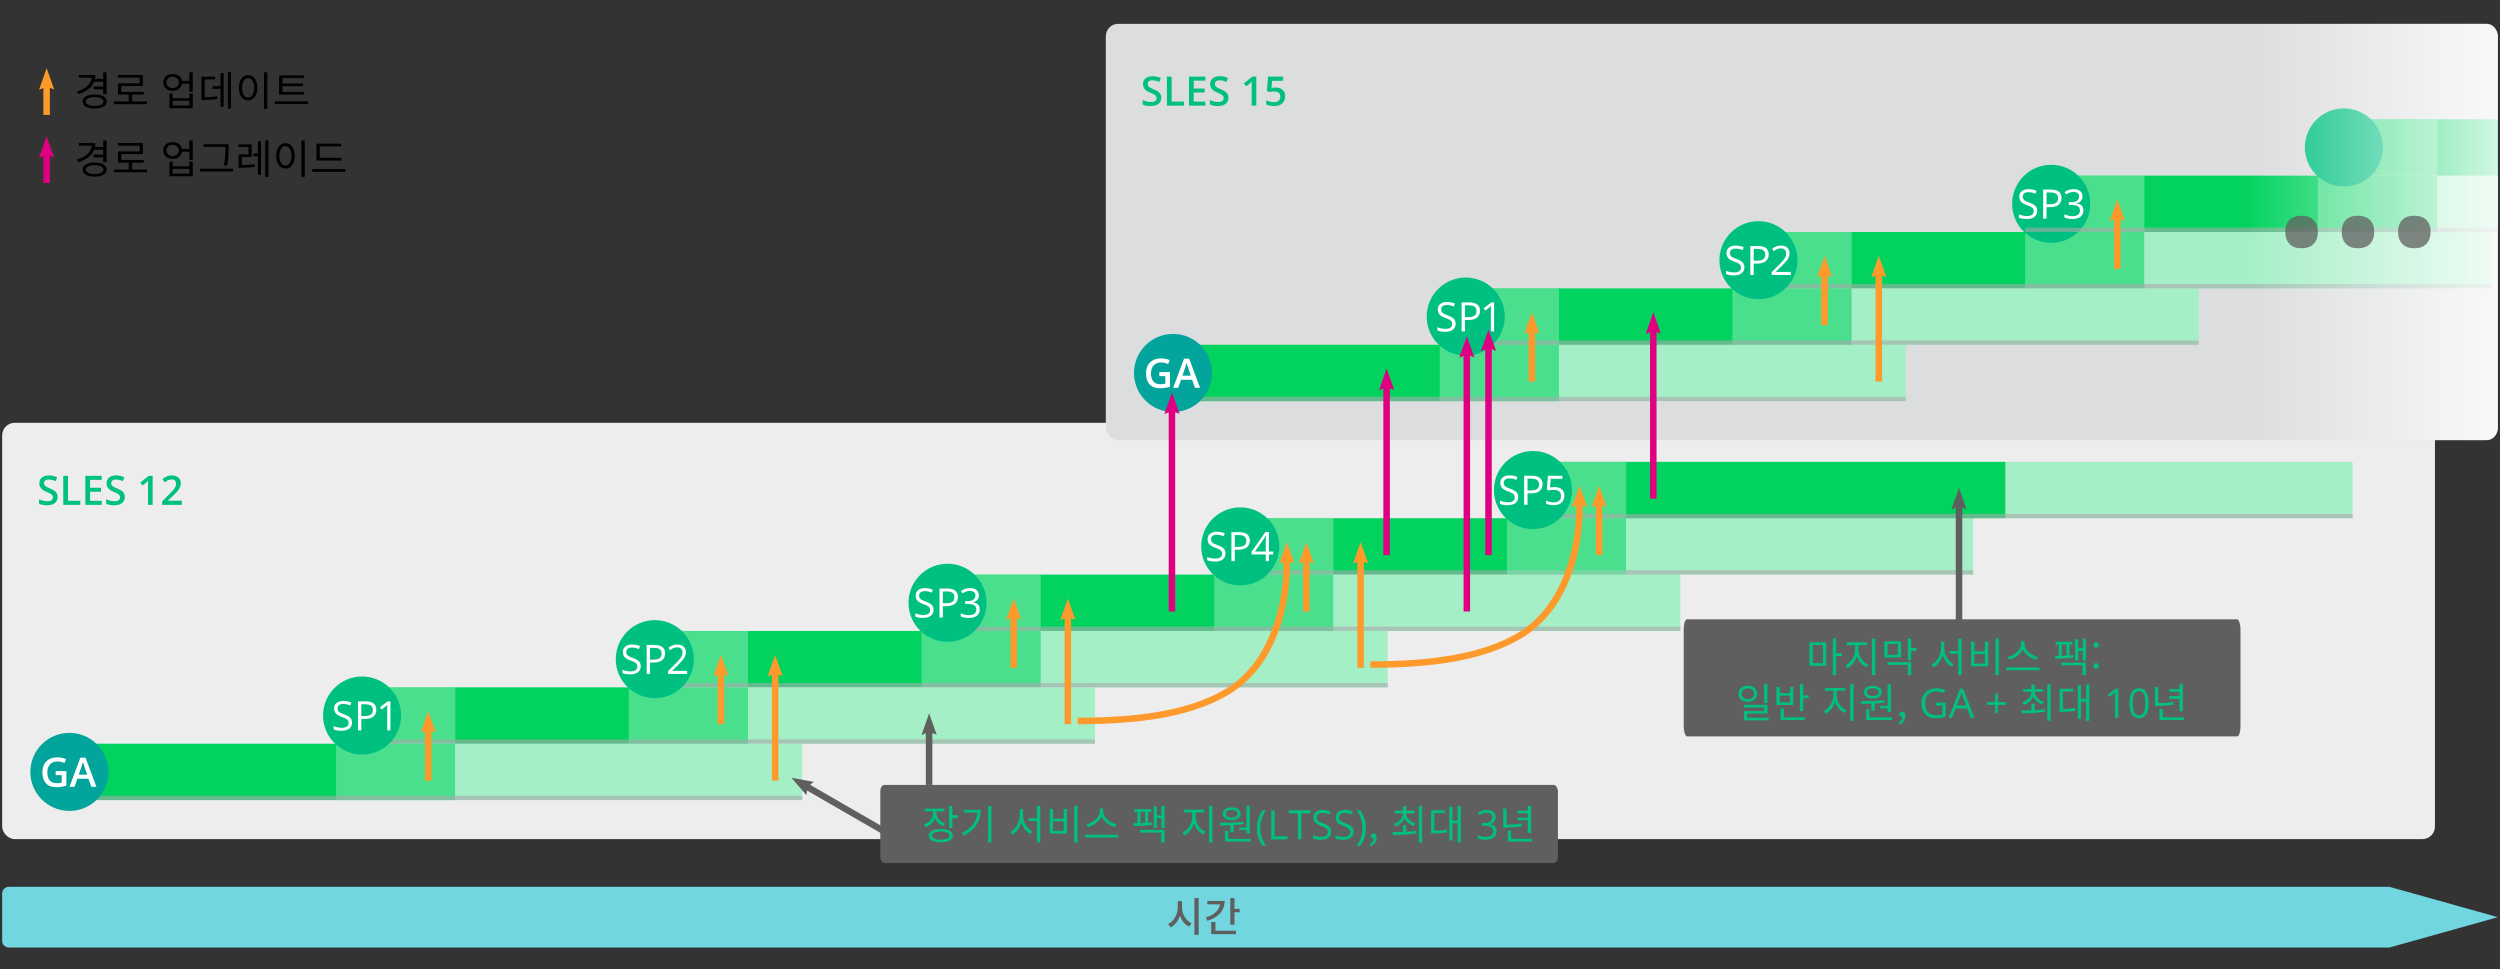 <?xml version="1.0" encoding="UTF-8" standalone="no"?>
<svg
   xmlns:dc="http://purl.org/dc/elements/1.1/"
   xmlns:cc="http://creativecommons.org/ns#"
   xmlns:rdf="http://www.w3.org/1999/02/22-rdf-syntax-ns#"
   xmlns:svg="http://www.w3.org/2000/svg"
   xmlns="http://www.w3.org/2000/svg"
   xmlns:xlink="http://www.w3.org/1999/xlink"
   xmlns:sodipodi="http://sodipodi.sourceforge.net/DTD/sodipodi-0.dtd"
   xmlns:inkscape="http://www.inkscape.org/namespaces/inkscape"
   width="1153"
   height="447"
   version="1.1"
   id="svg191"
   sodipodi:docname="new-maintenance-model+ltss.svg"
   inkscape:version="0.92.4 (5da689c313, 2019-01-14)">
  <rect width="100%" height="100%" fill="#333333" stroke="none"/>
  <sodipodi:namedview
     pagecolor="#ffffff"
     bordercolor="#666666"
     borderopacity="1"
     objecttolerance="10"
     gridtolerance="10"
     guidetolerance="10"
     inkscape:pageopacity="0"
     inkscape:pageshadow="2"
     inkscape:window-width="1920"
     inkscape:window-height="1027"
     id="namedview118"
     showgrid="false"
     inkscape:zoom="1.4080808"
     inkscape:cx="440.92937"
     inkscape:cy="223.5"
     inkscape:window-x="-8"
     inkscape:window-y="-8"
     inkscape:window-maximized="1"
     inkscape:current-layer="svg191" />
  <defs
     id="defs86">
    <linearGradient
       id="linearGradient5393">
      <stop
         style="stop-color:#ffffff;stop-"
         offset="0"
         id="stop5395" />
      <stop
         style="stop-color:#ffffff;stop-opacity:0;"
         offset="1"
         id="stop5397" />
    </linearGradient>
    <linearGradient
       xlink:href="#linearGradient5393"
       id="linearGradient5399"
       x1="1109.556"
       y1="41.785"
       x2="967.626"
       y2="41.785"
       gradientUnits="userSpaceOnUse"
       gradientTransform="matrix(1,0,0,1.157,68,-1.723)" />
  </defs>
  <path
     style="fill:#71d6e0;stroke-width:1.031"
     d="M 4.189,409 C 2.423,409 1,410.338 1,412 v 22 c 0,1.662 1.423,3 3.189,3 H 1102 l 50,-14 -50,-14 z"
     id="rect7" />
  <g
     aria-label="시간"
     style="font-weight:600;font-size:18.75px;font-family:'Open Sans';fill:#5f5f5f"
     id="text11">
    <path
       d="m 545.13,415.611 h -1.931 v 2.775 c 0,3.263 -1.762,6.506 -4.463,7.725 l 1.144,1.613 c 2.044,-0.994 3.544,-3 4.312,-5.456 0.769,2.288 2.25,4.162 4.2,5.081 l 1.125,-1.538 c -2.663,-1.2 -4.388,-4.312 -4.388,-7.425 z m 5.737,-1.425 v 16.988 h 1.95 v -16.988 z"
       style="font-style:normal;font-variant:normal;font-weight:500;font-stretch:normal;font-family:'Noto Sans CJK KR';-inkscape-font-specification:'Noto Sans CJK KR Medium'"
       id="path1098"
       inkscape:connector-curvature="0" />
    <path
       d="m 556.791,415.499 v 1.575 h 5.906 c -0.338,2.681 -2.737,4.875 -6.619,6.056 l 0.806,1.538 c 4.931,-1.5 7.912,-4.688 7.912,-9.169 z m 3.769,9.731 h -1.95 v 5.588 h 11.4 v -1.575 h -9.45 z m 8.775,-6.075 v -4.95 h -1.931 v 12.262 h 1.931 v -5.719 h 2.419 V 419.155 Z"
       style="font-style:normal;font-variant:normal;font-weight:500;font-stretch:normal;font-family:'Noto Sans CJK KR';-inkscape-font-specification:'Noto Sans CJK KR Medium'"
       id="path1100"
       inkscape:connector-curvature="0" />
  </g>
  <rect
     ry="5.783"
     rx="5.795"
     y="195"
     x="1"
     height="192"
     width="1122"
     style="fill:#ededed;stroke-width:1.158"
     id="rect13" />
  <rect
     style="fill:#02d35f"
     width="190"
     height="26"
     x="425"
     y="265"
     id="rect15" />
  <rect
     style="fill:#02d35f"
     width="190"
     height="26"
     x="155"
     y="317"
     id="rect17" />
  <g
     aria-label="SLES 12"
     style="font-weight:600;font-size:18.75px;font-family:'Open Sans';fill:#00c081"
     id="text19">
    <path
       d="m 26.569,229.211 q 0,1.785 -1.291,2.802 -1.291,1.016 -3.561,1.016 -2.271,0 -3.717,-0.705 v -2.069 q 0.916,0.43 1.941,0.677 1.035,0.247 1.923,0.247 1.3,0 1.913,-0.494 0.623,-0.494 0.623,-1.328 0,-0.751 -0.568,-1.273 -0.568,-0.522 -2.344,-1.236 -1.831,-0.742 -2.582,-1.694 -0.751,-0.952 -0.751,-2.289 0,-1.675 1.19,-2.637 1.19,-0.961 3.195,-0.961 1.923,0 3.827,0.842 l -0.696,1.785 q -1.785,-0.751 -3.186,-0.751 -1.062,0 -1.611,0.467 -0.549,0.458 -0.549,1.218 0,0.522 0.22,0.897 0.22,0.366 0.723,0.696 0.504,0.33 1.813,0.87 1.474,0.613 2.161,1.144 0.687,0.531 1.007,1.199 0.32,0.668 0.32,1.575 z"
       style="font-weight:600;font-size:18.75px;font-family:'Open Sans';fill:#00c081"
       id="path1085"
       inkscape:connector-curvature="0" />
    <path
       d="m 29.179,232.846 v -13.385 h 2.188 v 11.508 h 5.667 v 1.877 z"
       style="font-weight:600;font-size:18.75px;font-family:'Open Sans';fill:#00c081"
       id="path1087"
       inkscape:connector-curvature="0" />
    <path
       d="m 46.931,232.846 h -7.571 v -13.385 h 7.571 v 1.849 h -5.383 v 3.644 h 5.045 v 1.831 h -5.045 v 4.202 h 5.383 z"
       style="font-weight:600;font-size:18.75px;font-family:'Open Sans';fill:#00c081"
       id="path1089"
       inkscape:connector-curvature="0" />
    <path
       d="m 57.551,229.211 q 0,1.785 -1.291,2.802 -1.291,1.016 -3.561,1.016 -2.271,0 -3.717,-0.705 v -2.069 q 0.916,0.43 1.941,0.677 1.035,0.247 1.923,0.247 1.3,0 1.913,-0.494 0.623,-0.494 0.623,-1.328 0,-0.751 -0.568,-1.273 -0.568,-0.522 -2.344,-1.236 -1.831,-0.742 -2.582,-1.694 -0.751,-0.952 -0.751,-2.289 0,-1.675 1.19,-2.637 1.19,-0.961 3.195,-0.961 1.923,0 3.827,0.842 l -0.696,1.785 q -1.785,-0.751 -3.186,-0.751 -1.062,0 -1.611,0.467 -0.549,0.458 -0.549,1.218 0,0.522 0.22,0.897 0.22,0.366 0.723,0.696 0.504,0.33 1.813,0.87 1.474,0.613 2.161,1.144 0.687,0.531 1.007,1.199 0.32,0.668 0.32,1.575 z"
       style="font-weight:600;font-size:18.75px;font-family:'Open Sans';fill:#00c081"
       id="path1091"
       inkscape:connector-curvature="0" />
    <path
       d="m 70.405,232.846 h -2.151 v -8.643 q 0,-1.547 0.073,-2.454 -0.211,0.22 -0.522,0.485 -0.302,0.266 -2.051,1.685 l -1.08,-1.364 3.937,-3.094 h 1.794 z"
       style="font-weight:600;font-size:18.75px;font-family:'Open Sans';fill:#00c081"
       id="path1093"
       inkscape:connector-curvature="0" />
    <path
       d="m 83.854,232.846 h -9.073 v -1.63 l 3.452,-3.47 q 1.529,-1.566 2.023,-2.216 0.504,-0.659 0.732,-1.236 0.229,-0.577 0.229,-1.236 0,-0.906 -0.549,-1.428 -0.54,-0.522 -1.501,-0.522 -0.769,0 -1.492,0.284 -0.714,0.284 -1.657,1.025 l -1.163,-1.419 q 1.117,-0.943 2.17,-1.337 1.053,-0.394 2.243,-0.394 1.868,0 2.994,0.98 1.126,0.97 1.126,2.618 0,0.906 -0.33,1.721 -0.32,0.815 -0.998,1.685 -0.668,0.861 -2.234,2.335 l -2.325,2.252 v 0.092 h 6.354 z"
       style="font-weight:600;font-size:18.75px;font-family:'Open Sans';fill:#00c081"
       id="path1095"
       inkscape:connector-curvature="0" />
  </g>
  <rect
     style="fill:#02d35f"
     width="190"
     height="26"
     x="20"
     y="343"
     id="rect21" />
  <rect
     style="opacity:0.5;fill:#92ecba"
     width="55"
     height="52"
     x="155"
     y="317"
     id="rect23" />
  <rect
     style="fill:#02d35f"
     width="190"
     height="26"
     x="290"
     y="291"
     id="rect25" />
  <rect
     style="opacity:0.5;fill:#92ecba"
     width="55"
     height="52"
     x="290"
     y="291"
     id="rect27" />
  <rect
     style="opacity:0.5;fill:#92ecba"
     width="55"
     height="52"
     x="425"
     y="265"
     id="rect29" />
  <rect
     style="fill:#02d35f;stroke-width:0.909"
     width="190"
     height="26"
     x="560"
     y="239"
     id="rect31" />
  <rect
     style="opacity:0.5;fill:#92ecba"
     width="55"
     height="52"
     x="560"
     y="239"
     id="rect33" />
  <rect
     style="fill:#a5efc6"
     width="160"
     height="26"
     x="210"
     y="343"
     id="rect35" />
  <rect
     style="fill:#a5efc6"
     width="160"
     height="26"
     x="345"
     y="317"
     id="rect37" />
  <rect
     style="fill:#a5efc6"
     width="160"
     height="26"
     x="480"
     y="291"
     id="rect39" />
  <rect
     style="fill:#a5efc6"
     width="160"
     height="26"
     x="615"
     y="265"
     id="rect41" />
  <rect
     style="fill:#a5efc6"
     width="160"
     height="26"
     x="750"
     y="239"
     id="rect43" />
  <rect
     y="263"
     x="560"
     height="2"
     width="350"
     style="fill:#a7a9ac;fill-opacity:0.588;stroke-width:0.947"
     id="rect45" />
  <rect
     y="341"
     x="155"
     height="2"
     width="350"
     style="fill:#a7a9ac;fill-opacity:0.588"
     id="rect47" />
  <rect
     y="367"
     x="20"
     height="2"
     width="350"
     style="fill:#a7a9ac;fill-opacity:0.588"
     id="rect49" />
  <rect
     y="315"
     x="290"
     height="2"
     width="350"
     style="fill:#a7a9ac;fill-opacity:0.588"
     id="rect51" />
  <rect
     y="289"
     x="425"
     height="2"
     width="350"
     style="fill:#a7a9ac;fill-opacity:0.588"
     id="rect53" />
  <rect
     style="fill:#5f5f5f;stroke-width:0.791"
     width="312.511"
     height="36"
     x="406"
     y="362"
     rx="1.875"
     ry="3"
     id="rect55" />
  <g
     aria-label="장기 서비스 팩 지원(LTSS), 최대 3년"
     style="font-size:18.75px;font-family:'Open Sans';fill:#00c081"
     id="text57">
    <path
       d="m 435.953,379.82 c -2.475,-0.825 -4.069,-2.794 -4.069,-4.987 v -0.656 h 3.712 v -1.238 h -9.019 v 1.238 h 3.769 v 0.656 c 0,2.419 -1.688,4.594 -4.219,5.475 l 0.787,1.219 c 2.006,-0.713 3.525,-2.212 4.237,-4.125 0.713,1.669 2.156,3 4.069,3.619 z m -2.044,7.444 c -2.513,0 -4.013,-0.694 -4.013,-1.894 0,-1.181 1.5,-1.875 4.013,-1.875 2.475,0 3.994,0.694 3.994,1.875 0,1.2 -1.519,1.894 -3.994,1.894 z m 0,-4.987 c -3.45,0 -5.55,1.144 -5.55,3.094 0,1.969 2.1,3.112 5.55,3.112 3.413,0 5.531,-1.144 5.531,-3.112 0,-1.95 -2.119,-3.094 -5.531,-3.094 z m 5.344,-6.338 v -4.237 h -1.538 v 10.144 h 1.538 v -4.612 h 2.494 v -1.294 z"
       style="font-style:normal;font-variant:normal;font-weight:normal;font-stretch:normal;font-family:'Noto Sans CJK KR';-inkscape-font-specification:'Noto Sans CJK KR'"
       id="path974"
       inkscape:connector-curvature="0" />
    <path
       d="m 444.445,373.502 v 1.238 h 6.319 c -0.319,3.994 -2.569,7.219 -7.088,9.375 l 0.825,1.256 c 5.588,-2.737 7.819,-7.013 7.819,-11.869 z m 11.269,-1.819 v 16.819 h 1.538 v -16.819 z"
       style="font-style:normal;font-variant:normal;font-weight:normal;font-stretch:normal;font-family:'Noto Sans CJK KR';-inkscape-font-specification:'Noto Sans CJK KR'"
       id="path976"
       inkscape:connector-curvature="0" />
    <path
       d="m 471.824,373.127 h -1.538 v 3.019 c 0,3.112 -1.913,6.356 -4.35,7.575 l 0.938,1.219 c 1.894,-1.012 3.45,-3.131 4.181,-5.625 0.769,2.362 2.306,4.369 4.219,5.325 l 0.9,-1.219 c -2.438,-1.163 -4.35,-4.219 -4.35,-7.275 z m 6.431,-1.444 v 5.7 h -3.9 v 1.256 h 3.9 v 9.881 h 1.538 v -16.837 z"
       style="font-style:normal;font-variant:normal;font-weight:normal;font-stretch:normal;font-family:'Noto Sans CJK KR';-inkscape-font-specification:'Noto Sans CJK KR'"
       id="path978"
       inkscape:connector-curvature="0" />
    <path
       d="m 495.41,371.683 v 16.837 h 1.538 v -16.837 z m -11.269,1.425 v 11.344 h 7.912 v -11.344 h -1.519 v 4.444 h -4.875 v -4.444 z m 1.519,5.662 h 4.875 v 4.425 h -4.875 z"
       style="font-style:normal;font-variant:normal;font-weight:normal;font-stretch:normal;font-family:'Noto Sans CJK KR';-inkscape-font-specification:'Noto Sans CJK KR'"
       id="path980"
       inkscape:connector-curvature="0" />
    <path
       d="m 514.928,380.139 c -2.944,-0.562 -6.131,-3.112 -6.131,-5.981 v -1.294 h -1.613 v 1.294 c 0,2.869 -3.169,5.4 -6.112,5.981 l 0.694,1.275 c 2.531,-0.6 5.156,-2.4 6.225,-4.856 1.069,2.475 3.694,4.275 6.244,4.856 z m -14.494,4.838 v 1.275 h 15.244 v -1.275 z"
       style="font-style:normal;font-variant:normal;font-weight:normal;font-stretch:normal;font-family:'Noto Sans CJK KR';-inkscape-font-specification:'Noto Sans CJK KR'"
       id="path982"
       inkscape:connector-curvature="0" />
    <path
       d="m 525.976,374.42 h 2.156 v 5.138 c -0.713,0.037 -1.462,0.056 -2.156,0.075 z m 5.325,4.875 c -0.544,0.075 -1.144,0.131 -1.762,0.169 v -5.044 h 1.425 v -1.256 h -7.838 v 1.256 h 1.444 v 5.25 c -0.637,0 -1.219,0 -1.725,0 l 0.169,1.275 c 2.212,0 5.719,-0.056 8.381,-0.525 z m -5.625,4.688 h 9.9 v 4.537 h 1.538 v -5.775 h -11.438 z m 9.975,-12.281 v 4.388 h -2.1 v -4.106 h -1.444 v 9.806 h 1.444 v -4.425 h 2.1 v 4.519 h 1.462 V 371.702 Z"
       style="font-style:normal;font-variant:normal;font-weight:normal;font-stretch:normal;font-family:'Noto Sans CJK KR';-inkscape-font-specification:'Noto Sans CJK KR'"
       id="path984"
       inkscape:connector-curvature="0" />
    <path
       d="m 551.405,374.683 h 3.956 v -1.275 h -9.394 v 1.275 h 3.9 v 2.138 c 0,2.906 -2.044,6.075 -4.463,7.219 l 0.9,1.238 c 1.913,-0.975 3.562,-3.094 4.331,-5.55 0.806,2.306 2.456,4.237 4.406,5.138 l 0.863,-1.238 c -2.475,-1.05 -4.5,-3.956 -4.5,-6.806 z m 6.225,-2.981 v 16.8 h 1.538 v -16.8 z"
       style="font-style:normal;font-variant:normal;font-weight:normal;font-stretch:normal;font-family:'Noto Sans CJK KR';-inkscape-font-specification:'Noto Sans CJK KR'"
       id="path986"
       inkscape:connector-curvature="0" />
    <path
       d="m 571.466,381.62 v 1.144 h 3.413 v 1.725 h 1.538 v -12.806 h -1.538 v 9.938 z m -3.431,-8.119 c 1.594,0 2.681,0.713 2.681,1.781 0,1.087 -1.087,1.8 -2.681,1.8 -1.594,0 -2.681,-0.713 -2.681,-1.8 0,-1.069 1.087,-1.781 2.681,-1.781 z m 0,4.725 c 2.456,0 4.144,-1.144 4.144,-2.944 0,-1.762 -1.688,-2.925 -4.144,-2.925 -2.456,0 -4.144,1.163 -4.144,2.925 0,1.8 1.688,2.944 4.144,2.944 z m -0.6,5.662 h 1.538 v -3.319 c 1.519,-0.094 3.075,-0.263 4.556,-0.487 l -0.131,-1.106 c -3.562,0.45 -7.725,0.487 -10.838,0.487 l 0.206,1.275 c 1.387,0 3,-0.019 4.669,-0.094 z m -0.938,2.981 v -3.638 h -1.538 v 4.894 h 11.887 v -1.256 z"
       style="font-style:normal;font-variant:normal;font-weight:normal;font-stretch:normal;font-family:'Noto Sans CJK KR';-inkscape-font-specification:'Noto Sans CJK KR'"
       id="path988"
       inkscape:connector-curvature="0" />
    <path
       d="m 579.659,381.978 q 0,-2.426 0.705,-4.541 0.714,-2.115 2.051,-3.708 h 1.483 q -1.318,1.767 -1.987,3.882 -0.659,2.115 -0.659,4.349 0,2.197 0.677,4.294 0.677,2.097 1.95,3.827 h -1.465 q -1.346,-1.556 -2.051,-3.635 -0.705,-2.078 -0.705,-4.468 z"
       style="font-size:18.75px;font-family:'Open Sans';fill:#00c081"
       id="path990"
       inkscape:connector-curvature="0" />
    <path
       d="m 586.315,387.114 v -13.385 h 1.556 v 11.975 h 5.905 v 1.41 z"
       style="font-size:18.75px;font-family:'Open Sans';fill:#00c081"
       id="path992"
       inkscape:connector-curvature="0" />
    <path
       d="m 600.176,387.114 h -1.556 v -12.003 h -4.239 v -1.382 h 10.034 v 1.382 h -4.239 z"
       style="font-size:18.75px;font-family:'Open Sans';fill:#00c081"
       id="path994"
       inkscape:connector-curvature="0" />
    <path
       d="m 613.973,383.553 q 0,1.767 -1.282,2.756 -1.282,0.989 -3.479,0.989 -2.38,0 -3.662,-0.613 v -1.501 q 0.824,0.348 1.794,0.549 0.97,0.201 1.923,0.201 1.556,0 2.344,-0.586 0.787,-0.595 0.787,-1.648 0,-0.696 -0.284,-1.135 -0.275,-0.449 -0.934,-0.824 -0.65,-0.375 -1.987,-0.851 -1.868,-0.668 -2.673,-1.584 -0.796,-0.916 -0.796,-2.39 0,-1.547 1.163,-2.463 1.163,-0.916 3.076,-0.916 1.996,0 3.671,0.732 l -0.485,1.355 q -1.657,-0.696 -3.223,-0.696 -1.236,0 -1.932,0.531 -0.696,0.531 -0.696,1.474 0,0.696 0.256,1.144 0.256,0.439 0.861,0.815 0.613,0.366 1.868,0.815 2.106,0.751 2.893,1.611 0.797,0.861 0.797,2.234 z"
       style="font-size:18.75px;font-family:'Open Sans';fill:#00c081"
       id="path996"
       inkscape:connector-curvature="0" />
    <path
       d="m 624.263,383.553 q 0,1.767 -1.282,2.756 -1.282,0.989 -3.479,0.989 -2.38,0 -3.662,-0.613 v -1.501 q 0.824,0.348 1.794,0.549 0.97,0.201 1.923,0.201 1.556,0 2.344,-0.586 0.787,-0.595 0.787,-1.648 0,-0.696 -0.284,-1.135 -0.275,-0.449 -0.934,-0.824 -0.65,-0.375 -1.987,-0.851 -1.868,-0.668 -2.673,-1.584 -0.797,-0.916 -0.797,-2.39 0,-1.547 1.163,-2.463 1.163,-0.916 3.076,-0.916 1.996,0 3.671,0.732 l -0.485,1.355 q -1.657,-0.696 -3.223,-0.696 -1.236,0 -1.932,0.531 -0.696,0.531 -0.696,1.474 0,0.696 0.256,1.144 0.256,0.439 0.861,0.815 0.613,0.366 1.868,0.815 2.106,0.751 2.893,1.611 0.796,0.861 0.796,2.234 z"
       style="font-size:18.75px;font-family:'Open Sans';fill:#00c081"
       id="path998"
       inkscape:connector-curvature="0" />
    <path
       d="m 629.958,381.978 q 0,2.408 -0.714,4.486 -0.705,2.078 -2.042,3.616 h -1.465 q 1.273,-1.721 1.95,-3.818 0.677,-2.106 0.677,-4.303 0,-2.234 -0.668,-4.349 -0.659,-2.115 -1.978,-3.882 h 1.483 q 1.346,1.602 2.051,3.726 0.705,2.115 0.705,4.523 z"
       style="font-size:18.75px;font-family:'Open Sans';fill:#00c081"
       id="path1000"
       inkscape:connector-curvature="0" />
    <path
       d="m 632.133,390.264 c 1.688,-0.694 2.737,-2.119 2.737,-3.938 0,-1.219 -0.525,-2.006 -1.444,-2.006 -0.694,0 -1.294,0.45 -1.294,1.2 0,0.769 0.6,1.2 1.256,1.2 0.075,0 0.131,0 0.206,-0.019 0,1.144 -0.713,2.062 -1.875,2.569 z"
       style="font-style:normal;font-variant:normal;font-weight:normal;font-stretch:normal;font-family:'Noto Sans CJK KR';-inkscape-font-specification:'Noto Sans CJK KR'"
       id="path1002"
       inkscape:connector-curvature="0" />
    <path
       d="m 643.507,381.133 c 2.006,-0.637 3.562,-1.969 4.294,-3.731 0.769,1.669 2.306,2.944 4.294,3.544 l 0.713,-1.181 c -2.456,-0.731 -4.219,-2.513 -4.256,-4.65 h 3.881 v -1.238 h -3.881 v -2.062 h -1.538 v 2.062 h -3.825 v 1.238 h 3.825 c -0.037,2.212 -1.744,4.069 -4.219,4.819 z m 5.044,-0.562 h -1.538 v 3.131 c -1.706,0.056 -3.337,0.056 -4.725,0.056 l 0.206,1.294 c 3,-0.019 7.125,-0.037 10.894,-0.731 l -0.131,-1.144 c -1.5,0.244 -3.131,0.356 -4.706,0.45 z m 5.812,-8.887 v 16.837 h 1.538 v -16.837 z"
       style="font-style:normal;font-variant:normal;font-weight:normal;font-stretch:normal;font-family:'Noto Sans CJK KR';-inkscape-font-specification:'Noto Sans CJK KR'"
       id="path1004"
       inkscape:connector-curvature="0" />
    <path
       d="m 661.562,374.983 h 4.744 v -1.256 h -6.263 v 10.631 h 1.106 c 2.513,0 4.219,-0.075 6.225,-0.506 l -0.131,-1.275 c -1.837,0.394 -3.431,0.487 -5.681,0.506 z m 10.688,-3.3 v 6.75 h -2.381 v -6.375 h -1.444 v 15.6 h 1.444 v -7.969 h 2.381 v 8.812 h 1.481 v -16.819 z"
       style="font-style:normal;font-variant:normal;font-weight:normal;font-stretch:normal;font-family:'Noto Sans CJK KR';-inkscape-font-specification:'Noto Sans CJK KR'"
       id="path1006"
       inkscape:connector-curvature="0" />
    <path
       d="m 689.778,376.879 q 0,1.282 -0.723,2.097 -0.714,0.815 -2.032,1.089 v 0.073 q 1.611,0.201 2.39,1.025 0.778,0.824 0.778,2.161 0,1.913 -1.328,2.948 -1.328,1.025 -3.772,1.025 -1.062,0 -1.95,-0.165 -0.879,-0.156 -1.712,-0.558 v -1.447 q 0.87,0.43 1.849,0.659 0.989,0.22 1.868,0.22 3.47,0 3.47,-2.719 0,-2.435 -3.827,-2.435 h -1.318 v -1.309 h 1.337 q 1.566,0 2.481,-0.687 0.916,-0.696 0.916,-1.923 0,-0.98 -0.677,-1.538 -0.668,-0.558 -1.822,-0.558 -0.879,0 -1.657,0.238 -0.778,0.238 -1.776,0.879 l -0.769,-1.025 q 0.824,-0.65 1.895,-1.016 1.08,-0.375 2.271,-0.375 1.95,0 3.03,0.897 1.08,0.888 1.08,2.444 z"
       style="font-size:18.75px;font-family:'Open Sans';fill:#00c081"
       id="path1008"
       inkscape:connector-curvature="0" />
    <path
       d="m 704.592,384.152 h 1.556 v -12.45 h -1.556 v 2.175 h -4.744 v 1.238 h 4.744 v 1.988 h -4.744 v 1.219 h 4.744 z m -2.775,-4.388 c -2.513,0.45 -4.706,0.581 -7.013,0.6 v -7.463 h -1.538 v 8.756 h 1.275 c 2.475,0 4.744,-0.131 7.444,-0.619 z m -4.912,7.106 v -3.788 h -1.538 v 5.044 h 11.213 v -1.256 z"
       style="font-style:normal;font-variant:normal;font-weight:normal;font-stretch:normal;font-family:'Noto Sans CJK KR';-inkscape-font-specification:'Noto Sans CJK KR'"
       id="path1010"
       inkscape:connector-curvature="0" />
  </g>
  <path
     d="m 419.676,392 -47.493,-27.42 -0.273,2.152 -6.91,-8.031 10.277,1.892 -1.651,1.356 47.55,27.453 z"
     style="fill:#5f5f5f;stroke:none"
     id="path59" />
  <path
     d="M 427,362 V 338.16 L 425,339 l 3.5,-10 3.5,9.846 -2,-0.752 V 362 Z"
     style="fill:#5f5f5f;stroke:none"
     id="path61" />
  <rect
     ry="5.783"
     rx="5.592"
     y="11"
     x="510"
     height="192"
     width="642"
     style="fill:#dcddde;stroke-width:1.137"
     id="rect67" />
  <rect
     style="fill:#02d35f;stroke-width:1.125"
     width="190"
     height="26"
     x="934"
     y="81"
     id="rect69" />
  <rect
     style="fill:#02d35f"
     width="190"
     height="26"
     x="664"
     y="133"
     id="rect71" />
  <g
     aria-label="SLES 15"
     style="font-weight:600;font-size:18.75px;font-family:'Open Sans';fill:#00c081"
     id="text73">
    <path
       d="m 535.569,45.093 q 0,1.785 -1.291,2.802 -1.291,1.016 -3.561,1.016 -2.271,0 -3.717,-0.705 v -2.069 q 0.916,0.43 1.941,0.677 1.035,0.247 1.923,0.247 1.3,0 1.913,-0.494 0.623,-0.494 0.623,-1.328 0,-0.751 -0.568,-1.273 -0.568,-0.522 -2.344,-1.236 -1.831,-0.742 -2.582,-1.694 -0.751,-0.952 -0.751,-2.289 0,-1.675 1.19,-2.637 1.19,-0.961 3.195,-0.961 1.923,0 3.827,0.842 l -0.696,1.785 q -1.785,-0.751 -3.186,-0.751 -1.062,0 -1.611,0.467 -0.549,0.458 -0.549,1.218 0,0.522 0.22,0.897 0.22,0.366 0.723,0.696 0.504,0.33 1.813,0.87 1.474,0.613 2.161,1.144 0.687,0.531 1.007,1.199 0.32,0.668 0.32,1.575 z"
       style="font-weight:600;font-size:18.75px;font-family:'Open Sans';fill:#00c081"
       id="path935"
       inkscape:connector-curvature="0" />
    <path
       d="m 538.179,48.728 v -13.385 h 2.188 v 11.508 h 5.667 v 1.877 z"
       style="font-weight:600;font-size:18.75px;font-family:'Open Sans';fill:#00c081"
       id="path937"
       inkscape:connector-curvature="0" />
    <path
       d="m 555.931,48.728 h -7.571 v -13.385 h 7.571 v 1.849 h -5.383 v 3.644 h 5.045 v 1.831 h -5.045 v 4.202 h 5.383 z"
       style="font-weight:600;font-size:18.75px;font-family:'Open Sans';fill:#00c081"
       id="path939"
       inkscape:connector-curvature="0" />
    <path
       d="m 566.551,45.093 q 0,1.785 -1.291,2.802 -1.291,1.016 -3.561,1.016 -2.271,0 -3.717,-0.705 v -2.069 q 0.916,0.43 1.941,0.677 1.035,0.247 1.923,0.247 1.3,0 1.913,-0.494 0.623,-0.494 0.623,-1.328 0,-0.751 -0.568,-1.273 -0.568,-0.522 -2.344,-1.236 -1.831,-0.742 -2.582,-1.694 -0.751,-0.952 -0.751,-2.289 0,-1.675 1.19,-2.637 1.19,-0.961 3.195,-0.961 1.923,0 3.827,0.842 l -0.696,1.785 q -1.785,-0.751 -3.186,-0.751 -1.062,0 -1.611,0.467 -0.549,0.458 -0.549,1.218 0,0.522 0.22,0.897 0.22,0.366 0.723,0.696 0.504,0.33 1.813,0.87 1.474,0.613 2.161,1.144 0.687,0.531 1.007,1.199 0.32,0.668 0.32,1.575 z"
       style="font-weight:600;font-size:18.75px;font-family:'Open Sans';fill:#00c081"
       id="path941"
       inkscape:connector-curvature="0" />
    <path
       d="M 579.405,48.728 H 577.253 V 40.085 q 0,-1.547 0.073,-2.454 -0.211,0.22 -0.522,0.485 -0.302,0.266 -2.051,1.685 l -1.08,-1.364 3.937,-3.094 h 1.794 z"
       style="font-weight:600;font-size:18.75px;font-family:'Open Sans';fill:#00c081"
       id="path943"
       inkscape:connector-curvature="0" />
    <path
       d="m 588.322,40.369 q 2.023,0 3.204,1.071 1.181,1.071 1.181,2.921 0,2.142 -1.346,3.351 -1.337,1.199 -3.809,1.199 -2.243,0 -3.525,-0.723 v -1.95 q 0.742,0.421 1.703,0.65 0.961,0.229 1.785,0.229 1.456,0 2.216,-0.65 0.76,-0.65 0.76,-1.904 0,-2.399 -3.058,-2.399 -0.43,0 -1.062,0.092 -0.632,0.082 -1.108,0.192 l -0.961,-0.568 0.513,-6.537 h 6.958 v 1.913 h -5.063 l -0.302,3.314 q 0.32,-0.055 0.778,-0.128 0.467,-0.073 1.135,-0.073 z"
       style="font-weight:600;font-size:18.75px;font-family:'Open Sans';fill:#00c081"
       id="path945"
       inkscape:connector-curvature="0" />
  </g>
  <rect
     style="fill:#02d35f"
     width="190"
     height="26"
     x="529"
     y="159"
     id="rect75" />
  <rect
     style="opacity:0.5;fill:#92ecba"
     width="55"
     height="52"
     x="664"
     y="133"
     id="rect77" />
  <rect
     style="fill:#02d35f"
     width="190"
     height="26"
     x="799"
     y="107"
     id="rect79" />
  <rect
     style="opacity:0.5;fill:#92ecba"
     width="55"
     height="52"
     x="799"
     y="107"
     id="rect81" />
  <rect
     style="opacity:0.5;fill:#92ecba"
     width="55"
     height="52"
     x="934"
     y="81"
     id="rect83" />
  <path
     d="M 331,334 V 311.16 L 329,312 l 3.5,-10 3.5,9.846 -2,-0.752 V 334 Z"
     style="fill:#fd9a2b;stroke:none"
     id="path85" />
  <rect
     style="fill:#a5efc6"
     width="160"
     height="26"
     x="719"
     y="159"
     id="rect89" />
  <rect
     style="fill:#a5efc6"
     width="160"
     height="26"
     x="854"
     y="133"
     id="rect91" />
  <rect
     style="fill:#a5efc6;stroke-width:1.298"
     width="160"
     height="26"
     x="989"
     y="-133"
     id="rect93"
     transform="scale(1,-1)" />
  <rect
     y="157"
     x="664"
     height="2"
     width="350"
     style="fill:#a7a9ac;fill-opacity:0.588"
     id="rect95" />
  <rect
     y="183"
     x="529"
     height="2"
     width="350"
     style="fill:#a7a9ac;fill-opacity:0.588"
     id="rect97" />
  <rect
     y="131"
     x="799"
     height="2"
     width="350"
     style="fill:#a7a9ac;fill-opacity:0.588;stroke-width:1.108"
     id="rect99" />
  <rect
     style="fill:#a5efc6;stroke-width:0.543"
     width="28"
     height="26"
     x="1124"
     y="81"
     id="rect93-2" />
  <circle
     r="18"
     cy="146"
     cx="676"
     style="fill:#00c081"
     id="circle103" />
  <g
     aria-label="SP1"
     style="font-size:18.75px;font-family:'Open Sans';fill:#ffffff"
     id="text107">
    <path
       d="m 671.346,149.286 q 0,1.767 -1.282,2.756 -1.282,0.989 -3.479,0.989 -2.38,0 -3.662,-0.613 v -1.501 q 0.824,0.348 1.794,0.549 0.97,0.201 1.923,0.201 1.556,0 2.344,-0.586 0.787,-0.595 0.787,-1.648 0,-0.696 -0.284,-1.135 -0.275,-0.449 -0.934,-0.824 -0.65,-0.375 -1.987,-0.851 -1.868,-0.668 -2.673,-1.584 -0.797,-0.916 -0.797,-2.39 0,-1.547 1.163,-2.463 1.163,-0.916 3.076,-0.916 1.996,0 3.671,0.732 l -0.485,1.355 q -1.657,-0.696 -3.223,-0.696 -1.236,0 -1.932,0.531 -0.696,0.531 -0.696,1.474 0,0.696 0.256,1.144 0.256,0.439 0.861,0.815 0.613,0.366 1.868,0.815 2.106,0.751 2.893,1.611 0.797,0.861 0.797,2.234 z"
       style="font-size:18.75px;font-family:'Open Sans';fill:#ffffff"
       id="path962"
       inkscape:connector-curvature="0" />
    <path
       d="m 682.57,143.363 q 0,2.032 -1.392,3.131 -1.382,1.089 -3.964,1.089 h -1.575 v 5.264 h -1.556 V 139.463 h 3.47 q 5.017,0 5.017,3.9 z m -6.931,2.884 h 1.401 q 2.069,0 2.994,-0.668 0.925,-0.668 0.925,-2.142 0,-1.328 -0.87,-1.978 -0.87,-0.65 -2.71,-0.65 h -1.74 z"
       style="letter-spacing:-1px"
       id="path964"
       inkscape:connector-curvature="0" />
    <path
       d="m 689.068,152.848 h -1.483 v -9.54 q 0,-1.19 0.073,-2.252 -0.192,0.192 -0.43,0.403 -0.238,0.211 -2.179,1.785 l -0.806,-1.044 3.543,-2.737 h 1.282 z"
       style="font-size:18.75px;font-family:'Open Sans';fill:#ffffff"
       id="path966"
       inkscape:connector-curvature="0" />
  </g>
  <circle
     r="18"
     cy="120"
     cx="811"
     style="fill:#00c081"
     id="circle109" />
  <g
     aria-label="SP2"
     style="font-size:18.75px;font-family:'Open Sans';fill:#ffffff"
     id="text113">
    <path
       d="m 804.512,123.267 q 0,1.767 -1.282,2.756 -1.282,0.989 -3.479,0.989 -2.38,0 -3.662,-0.613 v -1.501 q 0.824,0.348 1.794,0.549 0.97,0.201 1.923,0.201 1.556,0 2.344,-0.586 0.787,-0.595 0.787,-1.648 0,-0.696 -0.284,-1.135 -0.275,-0.449 -0.934,-0.824 -0.65,-0.375 -1.987,-0.851 -1.868,-0.668 -2.673,-1.584 -0.797,-0.916 -0.797,-2.39 0,-1.547 1.163,-2.463 1.163,-0.916 3.076,-0.916 1.996,0 3.671,0.732 l -0.485,1.355 q -1.657,-0.696 -3.223,-0.696 -1.236,0 -1.932,0.531 -0.696,0.531 -0.696,1.474 0,0.696 0.256,1.144 0.256,0.439 0.861,0.815 0.613,0.366 1.868,0.815 2.106,0.751 2.893,1.611 0.797,0.861 0.797,2.234 z"
       style="font-size:18.75px;font-family:'Open Sans';fill:#ffffff"
       id="path948"
       inkscape:connector-curvature="0" />
    <path
       d="m 815.736,117.344 q 0,2.032 -1.392,3.131 -1.382,1.089 -3.964,1.089 h -1.575 v 5.264 h -1.556 v -13.385 h 3.47 q 5.017,0 5.017,3.9 z m -6.931,2.884 h 1.401 q 2.069,0 2.994,-0.668 0.925,-0.668 0.925,-2.142 0,-1.328 -0.87,-1.978 -0.87,-0.65 -2.71,-0.65 h -1.74 z"
       style="letter-spacing:-0.5px"
       id="path950"
       inkscape:connector-curvature="0" />
    <path
       d="m 825.902,126.829 h -8.798 v -1.309 l 3.525,-3.543 q 1.611,-1.63 2.124,-2.325 0.513,-0.696 0.769,-1.355 0.256,-0.659 0.256,-1.419 0,-1.071 -0.65,-1.694 -0.65,-0.632 -1.804,-0.632 -0.833,0 -1.584,0.275 -0.742,0.275 -1.657,0.998 l -0.806,-1.035 q 1.849,-1.538 4.028,-1.538 1.886,0 2.957,0.97 1.071,0.961 1.071,2.591 0,1.273 -0.714,2.518 -0.714,1.245 -2.673,3.149 l -2.93,2.866 v 0.073 h 6.885 z"
       style="font-size:18.75px;font-family:'Open Sans';fill:#ffffff"
       id="path952"
       inkscape:connector-curvature="0" />
  </g>
  <circle
     r="18"
     cy="172"
     cx="541"
     style="fill:#02a49c"
     id="circle115" />
  <g
     aria-label="GA"
     style="font-weight:600;font-size:18.75px;font-family:'Open Sans';fill:#ffffff"
     id="text117">
    <path
       d="m 534.683,171.607 h 4.926 v 6.72 q -1.208,0.394 -2.325,0.558 -1.108,0.165 -2.399,0.165 -3.04,0 -4.688,-1.794 -1.648,-1.804 -1.648,-5.081 0,-3.232 1.859,-5.054 1.859,-1.831 5.118,-1.831 2.097,0 3.973,0.806 l -0.769,1.822 q -1.63,-0.751 -3.259,-0.751 -2.142,0 -3.387,1.346 -1.245,1.346 -1.245,3.68 0,2.454 1.117,3.735 1.126,1.273 3.232,1.273 1.062,0 2.271,-0.266 v -3.452 h -2.774 z"
       style="font-weight:600;font-size:18.75px;font-family:'Open Sans';fill:#ffffff"
       id="path969"
       inkscape:connector-curvature="0" />
    <path
       d="m 551.135,178.867 -1.337,-3.717 h -5.118 l -1.309,3.717 h -2.307 l 5.008,-13.44 h 2.38 l 5.008,13.44 z m -1.913,-5.603 -1.254,-3.644 q -0.137,-0.366 -0.385,-1.154 -0.238,-0.787 -0.33,-1.154 -0.247,1.126 -0.723,2.463 l -1.208,3.488 z"
       style="font-weight:600;font-size:18.75px;font-family:'Open Sans';fill:#ffffff"
       id="path971"
       inkscape:connector-curvature="0" />
  </g>
  <circle
     r="18"
     cy="94"
     cx="946"
     style="fill:#00c081"
     id="circle119" />
  <g
     aria-label="SP3"
     style="font-size:18.75px;font-family:'Open Sans';fill:#ffffff"
     id="text123">
    <path
       d="m 939.558,97.248 q 0,1.767 -1.282,2.756 -1.282,0.989 -3.479,0.989 -2.38,0 -3.662,-0.613 v -1.501 q 0.824,0.348 1.794,0.549 0.97,0.201 1.923,0.201 1.556,0 2.344,-0.586 0.787,-0.595 0.787,-1.648 0,-0.696 -0.284,-1.135 -0.275,-0.449 -0.934,-0.824 -0.65,-0.375 -1.987,-0.851 -1.868,-0.668 -2.673,-1.584 -0.797,-0.916 -0.797,-2.39 0,-1.547 1.163,-2.463 1.163,-0.916 3.076,-0.916 1.996,0 3.671,0.732 l -0.485,1.355 q -1.657,-0.696 -3.223,-0.696 -1.236,0 -1.932,0.531 -0.696,0.531 -0.696,1.474 0,0.696 0.256,1.144 0.256,0.439 0.861,0.815 0.613,0.366 1.868,0.815 2.106,0.751 2.893,1.611 0.797,0.861 0.797,2.234 z"
       style="font-size:18.75px;font-family:'Open Sans';fill:#ffffff"
       id="path955"
       inkscape:connector-curvature="0" />
    <path
       d="m 950.782,91.324 q 0,2.032 -1.392,3.131 -1.382,1.089 -3.964,1.089 h -1.575 v 5.264 h -1.556 V 87.424 h 3.47 q 5.017,0 5.017,3.9 z m -6.931,2.884 h 1.401 q 2.069,0 2.994,-0.668 0.925,-0.668 0.925,-2.142 0,-1.328 -0.87,-1.978 -0.87,-0.65 -2.71,-0.65 h -1.74 z"
       style="letter-spacing:-0.5px"
       id="path957"
       inkscape:connector-curvature="0" />
    <path
       d="m 960.444,90.574 q 0,1.282 -0.723,2.097 -0.714,0.815 -2.032,1.089 v 0.073 q 1.611,0.201 2.39,1.025 0.778,0.824 0.778,2.161 0,1.913 -1.328,2.948 -1.328,1.025 -3.772,1.025 -1.062,0 -1.95,-0.165 -0.879,-0.156 -1.712,-0.558 v -1.447 q 0.87,0.43 1.849,0.659 0.989,0.22 1.868,0.22 3.47,0 3.47,-2.719 0,-2.435 -3.827,-2.435 h -1.318 v -1.309 h 1.337 q 1.566,0 2.481,-0.687 0.916,-0.696 0.916,-1.923 0,-0.98 -0.677,-1.538 -0.668,-0.558 -1.822,-0.558 -0.879,0 -1.657,0.238 -0.778,0.238 -1.776,0.879 l -0.769,-1.025 q 0.824,-0.65 1.895,-1.016 1.08,-0.375 2.271,-0.375 1.95,0 3.03,0.897 1.08,0.888 1.08,2.444 z"
       style="font-size:18.75px;font-family:'Open Sans';fill:#ffffff"
       id="path959"
       inkscape:connector-curvature="0" />
  </g>
  <path
     d="m 20,53 v -12.412 l -2,0.84 3.5,-10 3.5,9.846 -2,-0.752 v 12.479 z"
     style="fill:#fd9a2b;stroke:none"
     id="path127" />
  <g
     aria-label="경로 업데이트"
     style="font-size:18.75px;font-family:'Open Sans';text-align:start;text-anchor:start;fill:#000000"
     id="text129">
    <path
       d="m 47.591,37.664 v 2.25 h -4.406 v 1.256 h 4.406 v 2.212 h 1.556 v -10.05 h -1.556 v 3.075 h -3.806 c 0.113,-0.581 0.188,-1.2 0.188,-1.819 h -7.594 v 1.238 h 5.925 c -0.281,2.906 -2.775,5.138 -6.787,6.338 l 0.619,1.219 c 3.619,-1.05 6.169,-3.019 7.256,-5.719 z m -3.938,11.194 c -2.475,0 -4.05,-0.769 -4.05,-2.044 0,-1.256 1.575,-2.025 4.05,-2.025 2.475,0 4.05,0.769 4.05,2.025 0,1.275 -1.575,2.044 -4.05,2.044 z m 0,-5.287 c -3.394,0 -5.569,1.219 -5.569,3.244 0,2.025 2.175,3.244 5.569,3.244 3.394,0 5.569,-1.219 5.569,-3.244 0,-2.025 -2.175,-3.244 -5.569,-3.244 z"
       style="font-style:normal;font-variant:normal;font-weight:normal;font-stretch:normal;font-family:'Noto Sans CJK KR';-inkscape-font-specification:'Noto Sans CJK KR'"
       id="path1057"
       inkscape:connector-curvature="0" />
    <path
       d="m 60.921,46.796 v -3.169 h 5.381 v -1.238 h -10.35 v -2.719 h 9.956 v -5.119 h -11.512 v 1.256 h 10.012 v 2.625 h -9.975 v 5.194 h 4.931 v 3.169 h -6.844 v 1.256 h 15.281 v -1.256 z"
       style="font-style:normal;font-variant:normal;font-weight:normal;font-stretch:normal;font-family:'Noto Sans CJK KR';-inkscape-font-specification:'Noto Sans CJK KR'"
       id="path1059"
       inkscape:connector-curvature="0" />
    <path
       d="m 87.344,48.671 h -7.706 v -2.175 h 7.706 z m 0,-3.375 h -7.706 v -2.119 h -1.519 v 6.731 h 10.762 v -6.731 h -1.538 z m -7.725,-4.688 c -1.669,0 -2.869,-1.087 -2.869,-2.625 0,-1.538 1.2,-2.606 2.869,-2.606 1.669,0 2.869,1.069 2.869,2.606 0,1.538 -1.2,2.625 -2.869,2.625 z m 7.706,-7.275 v 3.994 h -3.431 c -0.319,-1.95 -2.006,-3.225 -4.275,-3.225 -2.513,0 -4.331,1.575 -4.331,3.881 0,2.325 1.819,3.9 4.331,3.9 2.306,0 3.994,-1.312 4.294,-3.3 h 3.413 v 3.769 h 1.556 v -9.019 z"
       style="font-style:normal;font-variant:normal;font-weight:normal;font-stretch:normal;font-family:'Noto Sans CJK KR';-inkscape-font-specification:'Noto Sans CJK KR'"
       id="path1061"
       inkscape:connector-curvature="0" />
    <path
       d="m 94.411,36.614 h 4.8 v -1.238 h -6.319 v 10.706 h 1.087 c 2.681,0 4.312,-0.075 6.225,-0.487 l -0.15,-1.256 c -1.762,0.375 -3.262,0.45 -5.644,0.469 z m 7.294,3.112 h -3.619 v 1.275 h 3.619 v 8.287 h 1.444 v -15.562 h -1.444 z m 3.375,-6.412 v 16.819 h 1.462 v -16.819 z"
       style="font-style:normal;font-variant:normal;font-weight:normal;font-stretch:normal;font-family:'Noto Sans CJK KR';-inkscape-font-specification:'Noto Sans CJK KR'"
       id="path1063"
       inkscape:connector-curvature="0" />
    <path
       d="m 121.747,33.314 v 16.856 h 1.538 v -16.856 z m -7.331,1.294 c -2.494,0 -4.275,2.288 -4.275,5.869 0,3.581 1.781,5.869 4.275,5.869 2.494,0 4.275,-2.288 4.275,-5.869 0,-3.581 -1.781,-5.869 -4.275,-5.869 z m 0,1.387 c 1.631,0 2.794,1.762 2.794,4.481 0,2.737 -1.163,4.5 -2.794,4.5 -1.65,0 -2.812,-1.762 -2.812,-4.5 0,-2.719 1.163,-4.481 2.812,-4.481 z"
       style="font-style:normal;font-variant:normal;font-weight:normal;font-stretch:normal;font-family:'Noto Sans CJK KR';-inkscape-font-specification:'Noto Sans CJK KR'"
       id="path1065"
       inkscape:connector-curvature="0" />
    <path
       d="m 140.27,42.389 h -9.994 v -2.663 h 9.45 v -1.219 h -9.45 v -2.494 h 9.825 v -1.238 h -11.381 v 8.85 h 11.55 z m -13.519,4.312 v 1.256 h 15.262 v -1.256 z"
       style="font-style:normal;font-variant:normal;font-weight:normal;font-stretch:normal;font-family:'Noto Sans CJK KR';-inkscape-font-specification:'Noto Sans CJK KR'"
       id="path1067"
       inkscape:connector-curvature="0" />
  </g>
  <path
     d="M 601,282 V 259.16 L 599,260 l 3.5,-10 3.5,9.846 -2,-0.752 V 282 Z"
     style="fill:#fd9a2b;stroke:none"
     id="path131" />
  <path
     d="M 466,308 V 285.16 L 464,286 l 3.5,-10 3.5,9.846 -2,-0.752 V 308 Z"
     style="fill:#fd9a2b;stroke:none"
     id="path133" />
  <path
     d="M 840,150 V 127.16 L 838,128 l 3.5,-10 3.5,9.846 -2,-0.752 V 150 Z"
     style="fill:#fd9a2b;stroke:none"
     id="path135" />
  <path
     d="M 705,176 V 153.16 L 703,154 l 3.5,-10 3.5,9.846 -2,-0.752 V 176 Z"
     style="fill:#fd9a2b;stroke:none"
     id="path137" />
  <path
     d="M 196,360 V 337.16 L 194,338 l 3.5,-10 3.5,9.846 -2,-0.752 V 360 Z"
     style="fill:#fd9a2b;stroke:none"
     id="path141" />
  <path
     d="M 685,256 V 161.16 L 683,162 l 3.5,-10 3.5,9.846 -2,-0.752 V 256 Z"
     style="fill:#de0080;fill-opacity:1"
     id="path147" />
  <path
     style="fill:#fd9a2b;stroke-width:1.001"
     d="m 593.495,250 -3.505,10 2.003,-0.84 c 0,26.274 -9.964,48.626 -26.895,58.664 C 548.155,327.869 524.407,331 497,331 v 3 c 27.618,0 51.858,-3.065 69.664,-13.615 18.743,-11.104 28.333,-34.555 28.333,-61.291 L 597,259.846 Z"
     id="path149" />
  <path
     d="M 865,176 V 127.16 L 863,128 l 3.5,-10 3.5,9.846 -2,-0.752 V 176 Z"
     style="fill:#fd9a2b"
     id="path151" />
  <path
     d="M 491,334 V 285.16 L 489,286 l 3.5,-10 3.5,9.846 -2,-0.752 V 334 Z"
     style="fill:#fd9a2b"
     id="path153" />
  <path
     d="M 626,308 V 259.16 L 624,260 l 3.5,-10 3.5,9.846 -2,-0.752 V 308 Z"
     style="fill:#fd9a2b"
     id="path155" />
  <path
     d="M 356,360 V 311.16 L 354,312 l 3.5,-10 3.5,9.846 -2,-0.752 V 360 Z"
     style="fill:#fd9a2b"
     id="path157" />
  <circle
     r="18"
     cy="356"
     cx="32"
     style="fill:#02a49c"
     id="circle159" />
  <g
     aria-label="GA"
     style="font-weight:600;font-size:18.75px;font-family:'Open Sans';fill:#ffffff"
     id="text161">
    <path
       d="m 25.683,355.607 h 4.926 v 6.72 q -1.208,0.394 -2.325,0.558 -1.108,0.165 -2.399,0.165 -3.04,0 -4.688,-1.794 -1.648,-1.804 -1.648,-5.081 0,-3.232 1.859,-5.054 1.859,-1.831 5.118,-1.831 2.097,0 3.973,0.806 l -0.769,1.822 q -1.63,-0.751 -3.259,-0.751 -2.142,0 -3.387,1.346 -1.245,1.346 -1.245,3.68 0,2.454 1.117,3.735 1.126,1.273 3.232,1.273 1.062,0 2.271,-0.266 v -3.452 h -2.774 z"
       style="font-weight:600;font-size:18.75px;font-family:'Open Sans';fill:#ffffff"
       id="path1103"
       inkscape:connector-curvature="0" />
    <path
       d="m 42.135,362.867 -1.337,-3.717 H 35.68 l -1.309,3.717 h -2.307 l 5.008,-13.44 h 2.38 l 5.008,13.44 z m -1.913,-5.603 -1.254,-3.644 q -0.137,-0.366 -0.385,-1.154 -0.238,-0.787 -0.33,-1.154 -0.247,1.126 -0.723,2.463 l -1.208,3.488 z"
       style="font-weight:600;font-size:18.75px;font-family:'Open Sans';fill:#ffffff"
       id="path1105"
       inkscape:connector-curvature="0" />
  </g>
  <circle
     r="18"
     cy="330"
     cx="167"
     style="fill:#00c081"
     id="circle163" />
  <g
     aria-label="SP1"
     style="font-size:18.75px;font-family:'Open Sans';fill:#ffffff"
     id="text167">
    <path
       d="m 162.346,333.286 q 0,1.767 -1.282,2.756 -1.282,0.989 -3.479,0.989 -2.38,0 -3.662,-0.613 v -1.501 q 0.824,0.348 1.794,0.549 0.97,0.201 1.923,0.201 1.556,0 2.344,-0.586 0.787,-0.595 0.787,-1.648 0,-0.696 -0.284,-1.135 -0.275,-0.449 -0.934,-0.824 -0.65,-0.375 -1.987,-0.851 -1.868,-0.668 -2.673,-1.584 -0.797,-0.916 -0.797,-2.39 0,-1.547 1.163,-2.463 1.163,-0.916 3.076,-0.916 1.996,0 3.671,0.732 l -0.485,1.355 q -1.657,-0.696 -3.223,-0.696 -1.236,0 -1.932,0.531 -0.696,0.531 -0.696,1.474 0,0.696 0.256,1.144 0.256,0.439 0.861,0.815 0.613,0.366 1.868,0.815 2.106,0.751 2.893,1.611 0.797,0.861 0.797,2.234 z"
       style="font-size:18.75px;font-family:'Open Sans';fill:#ffffff"
       id="path1108"
       inkscape:connector-curvature="0" />
    <path
       d="m 173.57,327.363 q 0,2.032 -1.392,3.131 -1.382,1.089 -3.964,1.089 h -1.575 v 5.264 h -1.556 V 323.463 h 3.47 q 5.017,0 5.017,3.9 z m -6.931,2.884 h 1.401 q 2.069,0 2.994,-0.668 0.925,-0.668 0.925,-2.142 0,-1.328 -0.87,-1.978 -0.87,-0.65 -2.71,-0.65 h -1.74 z"
       style="letter-spacing:-1px"
       id="path1110"
       inkscape:connector-curvature="0" />
    <path
       d="m 180.068,336.848 h -1.483 v -9.54 q 0,-1.19 0.073,-2.252 -0.192,0.192 -0.43,0.403 -0.238,0.211 -2.179,1.785 l -0.806,-1.044 3.543,-2.737 h 1.282 z"
       style="font-size:18.75px;font-family:'Open Sans';fill:#ffffff"
       id="path1112"
       inkscape:connector-curvature="0" />
  </g>
  <circle
     r="18"
     cy="304"
     cx="302"
     style="fill:#00c081"
     id="circle169" />
  <g
     aria-label="SP2"
     style="font-size:18.75px;font-family:'Open Sans';fill:#ffffff"
     id="text173">
    <path
       d="m 295.512,307.267 q 0,1.767 -1.282,2.756 -1.282,0.989 -3.479,0.989 -2.38,0 -3.662,-0.613 v -1.501 q 0.824,0.348 1.794,0.549 0.97,0.201 1.923,0.201 1.556,0 2.344,-0.586 0.787,-0.595 0.787,-1.648 0,-0.696 -0.284,-1.135 -0.275,-0.449 -0.934,-0.824 -0.65,-0.375 -1.987,-0.851 -1.868,-0.668 -2.673,-1.584 -0.797,-0.916 -0.797,-2.39 0,-1.547 1.163,-2.463 1.163,-0.916 3.076,-0.916 1.996,0 3.671,0.732 l -0.485,1.355 q -1.657,-0.696 -3.223,-0.696 -1.236,0 -1.932,0.531 -0.696,0.531 -0.696,1.474 0,0.696 0.256,1.144 0.256,0.439 0.861,0.815 0.613,0.366 1.868,0.815 2.106,0.751 2.893,1.611 0.797,0.861 0.797,2.234 z"
       style="font-size:18.75px;font-family:'Open Sans';fill:#ffffff"
       id="path1115"
       inkscape:connector-curvature="0" />
    <path
       d="m 306.736,301.344 q 0,2.032 -1.392,3.131 -1.382,1.089 -3.964,1.089 h -1.575 v 5.264 h -1.556 v -13.385 h 3.47 q 5.017,0 5.017,3.9 z m -6.931,2.884 h 1.401 q 2.069,0 2.994,-0.668 0.925,-0.668 0.925,-2.142 0,-1.328 -0.87,-1.978 -0.87,-0.65 -2.71,-0.65 h -1.74 z"
       style="letter-spacing:-0.5px"
       id="path1117"
       inkscape:connector-curvature="0" />
    <path
       d="m 316.902,310.829 h -8.798 v -1.309 l 3.525,-3.543 q 1.611,-1.63 2.124,-2.325 0.513,-0.696 0.769,-1.355 0.256,-0.659 0.256,-1.419 0,-1.071 -0.65,-1.694 -0.65,-0.632 -1.804,-0.632 -0.833,0 -1.584,0.275 -0.742,0.275 -1.657,0.998 l -0.806,-1.035 q 1.849,-1.538 4.028,-1.538 1.886,0 2.957,0.97 1.071,0.961 1.071,2.591 0,1.273 -0.714,2.518 -0.714,1.245 -2.673,3.149 l -2.93,2.866 v 0.073 h 6.885 z"
       style="font-size:18.75px;font-family:'Open Sans';fill:#ffffff"
       id="path1119"
       inkscape:connector-curvature="0" />
  </g>
  <circle
     r="18"
     cy="252"
     cx="572"
     style="fill:#00c081"
     id="circle175" />
  <g
     aria-label="SP4"
     style="font-size:18.75px;font-family:'Open Sans';fill:#ffffff"
     id="text179">
    <path
       d="m 565.196,255.248 q 0,1.767 -1.282,2.756 -1.282,0.989 -3.479,0.989 -2.38,0 -3.662,-0.613 v -1.501 q 0.824,0.348 1.794,0.549 0.97,0.201 1.923,0.201 1.556,0 2.344,-0.586 0.787,-0.595 0.787,-1.648 0,-0.696 -0.284,-1.135 -0.275,-0.449 -0.934,-0.824 -0.65,-0.375 -1.987,-0.851 -1.868,-0.668 -2.673,-1.584 -0.797,-0.916 -0.797,-2.39 0,-1.547 1.163,-2.463 1.163,-0.916 3.076,-0.916 1.996,0 3.671,0.732 l -0.485,1.355 q -1.657,-0.696 -3.223,-0.696 -1.236,0 -1.932,0.531 -0.696,0.531 -0.696,1.474 0,0.696 0.256,1.144 0.256,0.439 0.861,0.815 0.613,0.366 1.868,0.815 2.106,0.751 2.893,1.611 0.797,0.861 0.797,2.234 z"
       style="font-size:18.75px;font-family:'Open Sans';fill:#ffffff"
       id="path1129"
       inkscape:connector-curvature="0" />
    <path
       d="m 576.42,249.324 q 0,2.032 -1.392,3.131 -1.382,1.089 -3.964,1.089 h -1.575 v 5.264 h -1.556 v -13.385 h 3.47 q 5.017,0 5.017,3.9 z m -6.931,2.884 h 1.401 q 2.069,0 2.994,-0.668 0.925,-0.668 0.925,-2.142 0,-1.328 -0.87,-1.978 -0.87,-0.65 -2.71,-0.65 h -1.74 z"
       style="letter-spacing:-0.5px"
       id="path1131"
       inkscape:connector-curvature="0" />
    <path
       d="m 587.218,255.733 h -1.987 v 3.076 h -1.456 v -3.076 h -6.509 v -1.328 l 6.354,-9.055 h 1.611 v 9 h 1.987 z m -3.442,-1.382 v -4.449 q 0,-1.309 0.091,-2.957 h -0.073 q -0.439,0.879 -0.824,1.456 l -4.184,5.951 z"
       style="font-size:18.75px;font-family:'Open Sans';fill:#ffffff"
       id="path1133"
       inkscape:connector-curvature="0" />
  </g>
  <circle
     r="18"
     cy="278"
     cx="437"
     style="fill:#00c081"
     id="circle181" />
  <g
     aria-label="SP3"
     style="font-size:18.75px;font-family:'Open Sans';fill:#ffffff"
     id="text185">
    <path
       d="m 430.558,281.248 q 0,1.767 -1.282,2.756 -1.282,0.989 -3.479,0.989 -2.38,0 -3.662,-0.613 v -1.501 q 0.824,0.348 1.794,0.549 0.97,0.201 1.923,0.201 1.556,0 2.344,-0.586 0.787,-0.595 0.787,-1.648 0,-0.696 -0.284,-1.135 -0.275,-0.449 -0.934,-0.824 -0.65,-0.375 -1.987,-0.851 -1.868,-0.668 -2.673,-1.584 -0.797,-0.916 -0.797,-2.39 0,-1.547 1.163,-2.463 1.163,-0.916 3.076,-0.916 1.996,0 3.671,0.732 l -0.485,1.355 q -1.657,-0.696 -3.223,-0.696 -1.236,0 -1.932,0.531 -0.696,0.531 -0.696,1.474 0,0.696 0.256,1.144 0.256,0.439 0.861,0.815 0.613,0.366 1.868,0.815 2.106,0.751 2.893,1.611 0.797,0.861 0.797,2.234 z"
       style="font-size:18.75px;font-family:'Open Sans';fill:#ffffff"
       id="path1122"
       inkscape:connector-curvature="0" />
    <path
       d="m 441.782,275.324 q 0,2.032 -1.392,3.131 -1.382,1.089 -3.964,1.089 h -1.575 v 5.264 h -1.556 v -13.385 h 3.47 q 5.017,0 5.017,3.9 z m -6.931,2.884 h 1.401 q 2.069,0 2.994,-0.668 0.925,-0.668 0.925,-2.142 0,-1.328 -0.87,-1.978 -0.87,-0.65 -2.71,-0.65 h -1.74 z"
       style="letter-spacing:-0.5px"
       id="path1124"
       inkscape:connector-curvature="0" />
    <path
       d="m 451.444,274.574 q 0,1.282 -0.723,2.097 -0.714,0.815 -2.032,1.089 v 0.073 q 1.611,0.201 2.39,1.025 0.778,0.824 0.778,2.161 0,1.913 -1.328,2.948 -1.328,1.025 -3.772,1.025 -1.062,0 -1.95,-0.165 -0.879,-0.156 -1.712,-0.558 v -1.447 q 0.87,0.43 1.849,0.659 0.989,0.22 1.868,0.22 3.47,0 3.47,-2.719 0,-2.435 -3.827,-2.435 h -1.318 v -1.309 h 1.337 q 1.566,0 2.481,-0.687 0.916,-0.696 0.916,-1.923 0,-0.98 -0.677,-1.538 -0.668,-0.558 -1.822,-0.558 -0.879,0 -1.657,0.238 -0.778,0.238 -1.776,0.879 l -0.769,-1.025 q 0.824,-0.65 1.895,-1.016 1.08,-0.375 2.271,-0.375 1.95,0 3.03,0.897 1.08,0.888 1.08,2.444 z"
       style="font-size:18.75px;font-family:'Open Sans';fill:#ffffff"
       id="path1126"
       inkscape:connector-curvature="0" />
  </g>
  <path
     d="M 675,282 V 164.16 L 673,165 l 3.5,-10 3.5,9.846 -2,-0.752 V 282 Z"
     style="fill:#de0080;stroke:none;fill-opacity:1"
     id="path189" />
  <rect
     style="fill:#02d35f"
     width="230"
     height="26"
     x="695"
     y="213"
     id="rect31-6" />
  <rect
     style="opacity:0.5;fill:#92ecba"
     width="55"
     height="52"
     x="695"
     y="213"
     id="rect33-2" />
  <rect
     style="fill:#a5efc6"
     width="160"
     height="26"
     x="925"
     y="213"
     id="rect43-9" />
  <rect
     y="237"
     x="695"
     height="2"
     width="390"
     style="fill:#a7a9ac;fill-opacity:0.588"
     id="rect45-1" />
  <circle
     r="18"
     cy="226"
     cx="707"
     style="fill:#00c081"
     id="circle175-2" />
  <g
     aria-label="SP5"
     style="font-size:18.75px;font-family:'Open Sans';fill:#ffffff"
     id="text179-7">
    <path
       d="m 700.196,229.248 q 0,1.767 -1.282,2.756 -1.282,0.989 -3.479,0.989 -2.38,0 -3.662,-0.613 v -1.501 q 0.824,0.348 1.794,0.549 0.97,0.201 1.923,0.201 1.556,0 2.344,-0.586 0.787,-0.595 0.787,-1.648 0,-0.696 -0.284,-1.135 -0.275,-0.449 -0.934,-0.824 -0.65,-0.375 -1.987,-0.851 -1.868,-0.668 -2.673,-1.584 -0.797,-0.916 -0.797,-2.39 0,-1.547 1.163,-2.463 1.163,-0.916 3.076,-0.916 1.996,0 3.671,0.732 l -0.485,1.355 q -1.657,-0.696 -3.223,-0.696 -1.236,0 -1.932,0.531 -0.696,0.531 -0.696,1.474 0,0.696 0.256,1.144 0.256,0.439 0.861,0.815 0.613,0.366 1.868,0.815 2.106,0.751 2.893,1.611 0.797,0.861 0.797,2.234 z"
       style="font-size:18.75px;font-family:'Open Sans';fill:#ffffff"
       id="path1136"
       inkscape:connector-curvature="0" />
    <path
       d="m 711.42,223.324 q 0,2.032 -1.392,3.131 -1.382,1.089 -3.964,1.089 h -1.575 v 5.264 h -1.556 v -13.385 h 3.47 q 5.017,0 5.017,3.9 z m -6.931,2.884 h 1.401 q 2.069,0 2.994,-0.668 0.925,-0.668 0.925,-2.142 0,-1.328 -0.87,-1.978 -0.87,-0.65 -2.71,-0.65 h -1.74 z"
       style="letter-spacing:-0.5px"
       id="path1138"
       inkscape:connector-curvature="0" />
    <path
       d="m 716.972,224.634 q 2.115,0 3.323,1.053 1.218,1.044 1.218,2.866 0,2.078 -1.328,3.259 -1.318,1.181 -3.644,1.181 -2.261,0 -3.452,-0.723 v -1.465 q 0.641,0.412 1.593,0.65 0.952,0.229 1.877,0.229 1.611,0 2.499,-0.76 0.897,-0.76 0.897,-2.197 0,-2.802 -3.433,-2.802 -0.87,0 -2.325,0.266 l -0.787,-0.504 0.504,-6.262 h 6.656 v 1.401 h -5.356 l -0.339,4.019 q 1.053,-0.211 2.097,-0.211 z"
       style="letter-spacing:-0.5px"
       id="path1140"
       inkscape:connector-curvature="0" />
  </g>
  <rect
     style="fill:#02d35f;stroke-width:0.744"
     width="83"
     height="26"
     x="1069"
     y="55"
     id="rect69-6" />
  <rect
     style="opacity:0.5;fill:#92ecba"
     width="55"
     height="52"
     x="1069"
     y="55"
     id="rect83-1" />
  <rect
     y="105"
     x="934"
     height="2"
     width="218"
     style="fill:#a7a9ac;fill-opacity:0.588;stroke-width:1.206"
     id="rect101" />
  <circle
     r="18"
     cy="68"
     cx="1081"
     style="fill:#00c081"
     id="circle119-8" />
  <path
     d="M 975,124 V 101.16 L 973,102 l 3.5,-10 3.5,9.846 -2,-0.752 V 124 Z"
     style="fill:#fd9a2b;stroke:none"
     id="path139" />
  <path
     d="M 902,287 V 234.16 L 900,235 l 3.5,-10 3.5,9.846 -2,-0.752 V 287 Z"
     style="fill:#5f5f5f;stroke:none"
     id="path187" />
  <path
     d="M 736,256 V 233.16 L 734,234 l 3.5,-10 3.5,9.846 -2,-0.752 V 256 Z"
     style="fill:#fd9a2b;stroke:none"
     id="path131-9" />
  <path
     style="fill:#fd9a2b;stroke-width:1.001"
     d="m 728.495,224 -3.505,10 2.003,-0.84 c 0,26.274 -9.964,48.626 -26.895,58.664 C 683.155,301.869 659.407,305 632,305 v 3 c 27.618,0 51.858,-3.065 69.664,-13.615 18.743,-11.104 28.333,-34.555 28.333,-61.291 L 732,233.846 Z"
     id="path149-0" />
  <rect
     style="fill:#5f5f5f;stroke-width:0.879"
     width="256.777"
     height="54"
     x="776.532"
     y="285.629"
     rx="1.544"
     ry="4.5"
     id="rect63" />
  <g
     id="g4289"
     transform="translate(1.5258789e-5,-1.502)">
    <g
       aria-label="마지막 서비스 팩:"
       style="font-size:18.75px;font-family:'Open Sans';fill:#00c081"
       id="text65">
      <path
         d="m 836.04,298.956 h 4.706 v 8.381 h -4.706 z m -1.5,9.619 h 7.706 v -10.856 h -7.706 z m 15.037,-5.831 h -2.775 v -6.694 h -1.538 v 16.8 h 1.538 v -8.812 h 2.775 z"
         style="font-style:normal;font-variant:normal;font-weight:normal;font-stretch:normal;font-family:'Noto Sans CJK KR';-inkscape-font-specification:'Noto Sans CJK KR';text-align:center;text-anchor:middle"
         id="path1013"
         inkscape:connector-curvature="0" />
      <path
         d="m 857.113,299.031 h 3.956 v -1.275 h -9.394 v 1.275 h 3.9 v 2.138 c 0,2.906 -2.044,6.075 -4.463,7.219 l 0.9,1.238 c 1.913,-0.975 3.562,-3.094 4.331,-5.55 0.806,2.306 2.456,4.237 4.406,5.138 l 0.863,-1.238 c -2.475,-1.05 -4.5,-3.956 -4.5,-6.806 z m 6.225,-2.981 v 16.8 h 1.538 v -16.8 z"
         style="font-style:normal;font-variant:normal;font-weight:normal;font-stretch:normal;font-family:'Noto Sans CJK KR';-inkscape-font-specification:'Noto Sans CJK KR';text-align:center;text-anchor:middle"
         id="path1015"
         inkscape:connector-curvature="0" />
      <path
         d="m 875.281,303.493 h -4.725 v -4.987 h 4.725 z m 1.5,-6.206 h -7.725 v 7.444 h 7.725 z m -6.3,10.856 h 9.394 v 4.725 h 1.538 v -5.981 h -10.931 z m 13.425,-7.744 h -2.494 v -4.35 h -1.538 v 9.956 h 1.538 v -4.331 h 2.494 z"
         style="font-style:normal;font-variant:normal;font-weight:normal;font-stretch:normal;font-family:'Noto Sans CJK KR';-inkscape-font-specification:'Noto Sans CJK KR';text-align:center;text-anchor:middle"
         id="path1017"
         inkscape:connector-curvature="0" />
      <path
         d="m 896.735,297.474 h -1.538 v 3.019 c 0,3.112 -1.913,6.356 -4.35,7.575 l 0.938,1.219 c 1.894,-1.012 3.45,-3.131 4.181,-5.625 0.769,2.362 2.306,4.369 4.219,5.325 l 0.9,-1.219 c -2.438,-1.163 -4.35,-4.219 -4.35,-7.275 z m 6.431,-1.444 v 5.7 h -3.9 v 1.256 h 3.9 v 9.881 h 1.538 v -16.837 z"
         style="font-style:normal;font-variant:normal;font-weight:normal;font-stretch:normal;font-family:'Noto Sans CJK KR';-inkscape-font-specification:'Noto Sans CJK KR';text-align:center;text-anchor:middle"
         id="path1019"
         inkscape:connector-curvature="0" />
      <path
         d="m 920.321,296.031 v 16.837 h 1.538 v -16.837 z m -11.269,1.425 v 11.344 h 7.912 v -11.344 h -1.519 v 4.444 h -4.875 v -4.444 z m 1.519,5.662 h 4.875 v 4.425 h -4.875 z"
         style="font-style:normal;font-variant:normal;font-weight:normal;font-stretch:normal;font-family:'Noto Sans CJK KR';-inkscape-font-specification:'Noto Sans CJK KR';text-align:center;text-anchor:middle"
         id="path1021"
         inkscape:connector-curvature="0" />
      <path
         d="m 939.838,304.487 c -2.944,-0.562 -6.131,-3.112 -6.131,-5.981 v -1.294 h -1.613 v 1.294 c 0,2.869 -3.169,5.4 -6.112,5.981 l 0.694,1.275 c 2.531,-0.6 5.156,-2.4 6.225,-4.856 1.069,2.475 3.694,4.275 6.244,4.856 z m -14.494,4.838 v 1.275 h 15.244 v -1.275 z"
         style="font-style:normal;font-variant:normal;font-weight:normal;font-stretch:normal;font-family:'Noto Sans CJK KR';-inkscape-font-specification:'Noto Sans CJK KR';text-align:center;text-anchor:middle"
         id="path1023"
         inkscape:connector-curvature="0" />
      <path
         d="m 950.886,298.768 h 2.156 v 5.138 c -0.713,0.037 -1.462,0.056 -2.156,0.075 z m 5.325,4.875 c -0.544,0.075 -1.144,0.131 -1.762,0.169 v -5.044 h 1.425 v -1.256 h -7.838 v 1.256 h 1.444 v 5.25 c -0.637,0 -1.219,0 -1.725,0 l 0.169,1.275 c 2.212,0 5.719,-0.056 8.381,-0.525 z m -5.625,4.688 h 9.9 v 4.537 h 1.538 v -5.775 h -11.438 z m 9.975,-12.281 v 4.388 h -2.1 v -4.106 h -1.444 v 9.806 h 1.444 v -4.425 h 2.1 v 4.519 h 1.462 v -10.181 z"
         style="font-style:normal;font-variant:normal;font-weight:normal;font-stretch:normal;font-family:'Noto Sans CJK KR';-inkscape-font-specification:'Noto Sans CJK KR';text-align:center;text-anchor:middle"
         id="path1025"
         inkscape:connector-curvature="0" />
      <path
         d="m 966.691,300.287 c 0.675,0 1.256,-0.525 1.256,-1.294 0,-0.787 -0.581,-1.331 -1.256,-1.331 -0.675,0 -1.238,0.544 -1.238,1.331 0,0.769 0.562,1.294 1.238,1.294 z m 0,9.675 c 0.675,0 1.256,-0.525 1.256,-1.294 0,-0.787 -0.581,-1.331 -1.256,-1.331 -0.675,0 -1.238,0.544 -1.238,1.331 0,0.769 0.562,1.294 1.238,1.294 z"
         style="font-style:normal;font-variant:normal;font-weight:normal;font-stretch:normal;font-family:'Noto Sans CJK KR';-inkscape-font-specification:'Noto Sans CJK KR';text-align:center;text-anchor:middle"
         id="path1027"
         inkscape:connector-curvature="0" />
    </g>
    <g
       aria-label="일반 지원, GA + 최대 10년"
       style="font-size:18.75px;font-family:'Open Sans';fill:#00c081"
       id="text65-2">
      <path
         d="m 815.152,317.11 h -1.538 v 8.625 h 1.538 z m -11.925,4.35 c 0,-1.462 1.219,-2.494 2.85,-2.494 1.65,0 2.85,1.031 2.85,2.494 0,1.444 -1.2,2.475 -2.85,2.475 -1.631,0 -2.85,-1.031 -2.85,-2.475 z m 7.2,0 c 0,-2.231 -1.837,-3.75 -4.35,-3.75 -2.513,0 -4.331,1.519 -4.331,3.75 0,2.212 1.819,3.712 4.331,3.712 2.513,0 4.35,-1.5 4.35,-3.712 z m -4.612,11.025 v -1.856 h 9.338 v -4.069 h -10.894 v 1.219 h 9.375 v 1.706 h -9.338 v 4.219 h 11.419 v -1.219 z"
         style="font-style:normal;font-variant:normal;font-weight:normal;font-stretch:normal;font-family:'Noto Sans CJK KR';-inkscape-font-specification:'Noto Sans CJK KR'"
         id="path1030"
         inkscape:connector-curvature="0" />
      <path
         d="m 825.575,325.416 h -4.763 v -3.075 h 4.763 z m 1.5,-7.088 h -1.5 v 2.812 h -4.763 v -2.812 h -1.519 v 8.325 h 7.781 z m -4.35,9.956 h -1.538 v 5.269 h 11.213 v -1.256 h -9.675 z m 8.925,-6.075 v -5.081 h -1.538 v 12.338 h 1.538 v -5.963 h 2.494 v -1.294 z"
         style="font-style:normal;font-variant:normal;font-weight:normal;font-stretch:normal;font-family:'Noto Sans CJK KR';-inkscape-font-specification:'Noto Sans CJK KR'"
         id="path1032"
         inkscape:connector-curvature="0" />
      <path
         d="m 847.085,320.11 h 3.956 v -1.275 h -9.394 v 1.275 h 3.9 v 2.138 c 0,2.906 -2.044,6.075 -4.463,7.219 l 0.9,1.238 c 1.913,-0.975 3.562,-3.094 4.331,-5.55 0.806,2.306 2.456,4.237 4.406,5.138 l 0.863,-1.238 c -2.475,-1.05 -4.5,-3.956 -4.5,-6.806 z m 6.225,-2.981 v 16.8 h 1.538 v -16.8 z"
         style="font-style:normal;font-variant:normal;font-weight:normal;font-stretch:normal;font-family:'Noto Sans CJK KR';-inkscape-font-specification:'Noto Sans CJK KR'"
         id="path1034"
         inkscape:connector-curvature="0" />
      <path
         d="m 867.146,327.047 v 1.144 h 3.413 v 1.725 h 1.538 v -12.806 h -1.538 v 9.938 z m -3.431,-8.119 c 1.594,0 2.681,0.713 2.681,1.781 0,1.087 -1.087,1.8 -2.681,1.8 -1.594,0 -2.681,-0.713 -2.681,-1.8 0,-1.069 1.087,-1.781 2.681,-1.781 z m 0,4.725 c 2.456,0 4.144,-1.144 4.144,-2.944 0,-1.762 -1.688,-2.925 -4.144,-2.925 -2.456,0 -4.144,1.163 -4.144,2.925 0,1.8 1.688,2.944 4.144,2.944 z m -0.6,5.662 h 1.538 v -3.319 c 1.519,-0.094 3.075,-0.263 4.556,-0.487 l -0.131,-1.106 c -3.562,0.45 -7.725,0.487 -10.838,0.487 l 0.206,1.275 c 1.387,0 3,-0.019 4.669,-0.094 z m -0.938,2.981 v -3.638 h -1.538 v 4.894 h 11.887 v -1.256 z"
         style="font-style:normal;font-variant:normal;font-weight:normal;font-stretch:normal;font-family:'Noto Sans CJK KR';-inkscape-font-specification:'Noto Sans CJK KR'"
         id="path1036"
         inkscape:connector-curvature="0" />
      <path
         d="m 875.995,335.691 c 1.688,-0.694 2.737,-2.119 2.737,-3.938 0,-1.219 -0.525,-2.006 -1.444,-2.006 -0.694,0 -1.294,0.45 -1.294,1.2 0,0.769 0.6,1.2 1.256,1.2 0.075,0 0.131,0 0.206,-0.019 0,1.144 -0.713,2.062 -1.875,2.569 z"
         style="font-style:normal;font-variant:normal;font-weight:normal;font-stretch:normal;font-family:'Noto Sans CJK KR';-inkscape-font-specification:'Noto Sans CJK KR'"
         id="path1038"
         inkscape:connector-curvature="0" />
      <path
         d="m 892.789,325.528 h 4.55 v 6.509 q -1.062,0.339 -2.161,0.513 -1.099,0.174 -2.545,0.174 -3.04,0 -4.733,-1.804 -1.694,-1.813 -1.694,-5.072 0,-2.087 0.833,-3.653 0.842,-1.575 2.417,-2.399 1.575,-0.833 3.69,-0.833 2.142,0 3.992,0.787 l -0.604,1.373 q -1.813,-0.769 -3.488,-0.769 -2.444,0 -3.818,1.456 -1.373,1.456 -1.373,4.037 0,2.71 1.318,4.111 1.328,1.401 3.891,1.401 1.392,0 2.719,-0.32 v -4.12 h -2.994 z"
         style="text-align:center;text-anchor:middle"
         id="path1040"
         inkscape:connector-curvature="0" />
      <path
         d="m 908.976,332.541 -1.666,-4.257 h -5.365 l -1.648,4.257 h -1.575 l 5.292,-13.44 h 1.309 l 5.264,13.44 z m -2.151,-5.658 -1.556,-4.147 q -0.302,-0.787 -0.623,-1.932 -0.201,0.879 -0.577,1.932 l -1.575,4.147 z"
         style="text-align:center;text-anchor:middle"
         id="path1042"
         inkscape:connector-curvature="0" />
      <path
         d="m 921.436,325.299 h 3.772 v 1.263 h -3.772 v 3.9 h -1.273 v -3.9 h -3.754 v -1.263 h 3.754 v -3.918 h 1.273 z"
         style="text-align:center;text-anchor:middle"
         id="path1044"
         inkscape:connector-curvature="0" />
      <path
         d="m 933.365,326.56 c 2.006,-0.637 3.562,-1.969 4.294,-3.731 0.769,1.669 2.306,2.944 4.294,3.544 l 0.713,-1.181 c -2.456,-0.731 -4.219,-2.513 -4.256,-4.65 h 3.881 v -1.238 h -3.881 v -2.062 h -1.538 v 2.062 h -3.825 v 1.238 h 3.825 c -0.037,2.212 -1.744,4.069 -4.219,4.819 z m 5.044,-0.562 h -1.538 v 3.131 c -1.706,0.056 -3.337,0.056 -4.725,0.056 l 0.206,1.294 c 3,-0.019 7.125,-0.037 10.894,-0.731 l -0.131,-1.144 c -1.5,0.244 -3.131,0.356 -4.706,0.45 z m 5.812,-8.887 v 16.837 h 1.538 v -16.837 z"
         style="font-style:normal;font-variant:normal;font-weight:normal;font-stretch:normal;font-family:'Noto Sans CJK KR';-inkscape-font-specification:'Noto Sans CJK KR'"
         id="path1046"
         inkscape:connector-curvature="0" />
      <path
         d="m 951.42,320.41 h 4.744 v -1.256 h -6.263 v 10.631 h 1.106 c 2.513,0 4.219,-0.075 6.225,-0.506 l -0.131,-1.275 c -1.837,0.394 -3.431,0.487 -5.681,0.506 z m 10.688,-3.3 v 6.75 h -2.381 v -6.375 h -1.444 v 15.6 h 1.444 v -7.969 h 2.381 v 8.812 h 1.481 v -16.819 z"
         style="font-style:normal;font-variant:normal;font-weight:normal;font-stretch:normal;font-family:'Noto Sans CJK KR';-inkscape-font-specification:'Noto Sans CJK KR'"
         id="path1048"
         inkscape:connector-curvature="0" />
      <path
         d="m 976.972,332.541 h -1.483 v -9.54 q 0,-1.19 0.073,-2.252 -0.192,0.192 -0.43,0.403 -0.238,0.211 -2.179,1.785 l -0.806,-1.044 3.543,-2.737 h 1.282 z"
         style="text-align:center;text-anchor:middle"
         id="path1050"
         inkscape:connector-curvature="0" />
      <path
         d="m 990.943,325.83 q 0,3.47 -1.099,5.182 -1.089,1.712 -3.342,1.712 -2.161,0 -3.287,-1.749 -1.126,-1.758 -1.126,-5.145 0,-3.497 1.089,-5.191 1.089,-1.694 3.323,-1.694 2.179,0 3.305,1.767 1.135,1.767 1.135,5.118 z m -7.315,0 q 0,2.921 0.687,4.257 0.687,1.328 2.188,1.328 1.52,0 2.197,-1.346 0.687,-1.355 0.687,-4.239 0,-2.884 -0.687,-4.221 -0.677,-1.346 -2.197,-1.346 -1.501,0 -2.188,1.328 -0.687,1.318 -0.687,4.239 z"
         style="text-align:center;text-anchor:middle"
         id="path1052"
         inkscape:connector-curvature="0" />
      <path
         d="m 1005.18,329.579 h 1.556 v -12.45 h -1.556 v 2.175 h -4.744 v 1.238 h 4.744 v 1.988 h -4.744 v 1.219 h 4.744 z m -2.775,-4.388 c -2.513,0.45 -4.706,0.581 -7.013,0.6 v -7.463 h -1.538 v 8.756 h 1.275 c 2.475,0 4.744,-0.131 7.444,-0.619 z m -4.913,7.106 v -3.788 h -1.538 v 5.044 h 11.213 v -1.256 z"
         style="font-style:normal;font-variant:normal;font-weight:normal;font-stretch:normal;font-family:'Noto Sans CJK KR';-inkscape-font-specification:'Noto Sans CJK KR'"
         id="path1054"
         inkscape:connector-curvature="0" />
    </g>
  </g>
  <path
     style="fill:url(#linearGradient5399);stroke-width:1.075"
     d="m 1037,11 v 192 h 110 c 2.77,0 5,-2.579 5,-5.783 V 16.783 C 1152,13.579 1149.77,11 1147,11 Z"
     id="path143" />
  <path
     d="m 1061.475,99.5 c -2.424,0 -4.275,0.639 -5.555,1.918 -1.279,1.279 -1.92,3.114 -1.92,5.508 0,2.361 0.64,4.214 1.92,5.559 1.28,1.344 3.131,2.016 5.555,2.016 2.424,0 4.277,-0.671 5.557,-2.016 1.313,-1.377 1.969,-3.231 1.969,-5.559 0,-2.295 -0.64,-4.099 -1.92,-5.41 -1.28,-1.344 -3.147,-2.016 -5.606,-2.016 z m 26,0 c -2.424,0 -4.275,0.639 -5.555,1.918 -1.279,1.279 -1.92,3.114 -1.92,5.508 0,2.361 0.64,4.214 1.92,5.559 1.28,1.344 3.131,2.016 5.555,2.016 2.424,0 4.275,-0.671 5.555,-2.016 1.313,-1.377 1.971,-3.231 1.971,-5.559 0,-2.295 -0.64,-4.099 -1.92,-5.41 -1.28,-1.344 -3.147,-2.016 -5.606,-2.016 z m 26,0 c -2.424,0 -4.275,0.639 -5.555,1.918 -1.279,1.279 -1.92,3.114 -1.92,5.508 0,2.361 0.64,4.214 1.92,5.559 1.28,1.344 3.131,2.016 5.555,2.016 2.424,0 4.275,-0.671 5.555,-2.016 1.313,-1.377 1.971,-3.231 1.971,-5.559 0,-2.295 -0.64,-4.099 -1.92,-5.41 -1.28,-1.344 -3.148,-2.016 -5.606,-2.016 z"
     style="fill:#5f5f5f;fill-opacity:0.75"
     id="path145" />
  <path
     d="M 539,282 V 190.16 L 537,191 l 3.5,-10 3.5,9.846 -2,-0.752 V 282 Z"
     style="fill:#de0080;fill-opacity:1"
     id="path147-3" />
  <path
     d="M 638,256 V 179.16 L 636,180 l 3.5,-10 3.5,9.846 -2,-0.752 V 256 Z"
     style="fill:#de0080;fill-opacity:1"
     id="path147-36" />
  <path
     d="M 761,230 V 153.16 L 759,154 l 3.5,-10 3.5,9.846 -2,-0.752 V 230 Z"
     style="fill:#de0080;fill-opacity:1"
     id="path147-36-7" />
  <path
     d="M 20,84.397 V 71.985 l -2,0.84 3.5,-10 3.5,9.846 -2,-0.752 v 12.479 z"
     style="fill:#de0080;stroke:none;fill-opacity:1"
     id="path127-5" />
  <g
     aria-label="경로 업그레이드"
     style="font-size:18.75px;font-family:'Open Sans';text-align:start;text-anchor:start;fill:#000000"
     id="text129-6">
    <path
       d="m 47.591,69.061 v 2.25 h -4.406 v 1.256 h 4.406 v 2.212 h 1.556 v -10.05 h -1.556 v 3.075 h -3.806 c 0.113,-0.581 0.188,-1.2 0.188,-1.819 h -7.594 v 1.238 h 5.925 c -0.281,2.906 -2.775,5.138 -6.787,6.338 l 0.619,1.219 c 3.619,-1.05 6.169,-3.019 7.256,-5.719 z m -3.938,11.194 c -2.475,0 -4.05,-0.769 -4.05,-2.044 0,-1.256 1.575,-2.025 4.05,-2.025 2.475,0 4.05,0.769 4.05,2.025 0,1.275 -1.575,2.044 -4.05,2.044 z m 0,-5.287 c -3.394,0 -5.569,1.219 -5.569,3.244 0,2.025 2.175,3.244 5.569,3.244 3.394,0 5.569,-1.219 5.569,-3.244 0,-2.025 -2.175,-3.244 -5.569,-3.244 z"
       style="font-style:normal;font-variant:normal;font-weight:normal;font-stretch:normal;font-family:'Noto Sans CJK KR';-inkscape-font-specification:'Noto Sans CJK KR'"
       id="path1070"
       inkscape:connector-curvature="0" />
    <path
       d="m 60.921,78.193 v -3.169 h 5.381 v -1.238 h -10.35 v -2.719 h 9.956 v -5.119 h -11.512 v 1.256 h 10.012 v 2.625 h -9.975 v 5.194 h 4.931 v 3.169 h -6.844 v 1.256 h 15.281 v -1.256 z"
       style="font-style:normal;font-variant:normal;font-weight:normal;font-stretch:normal;font-family:'Noto Sans CJK KR';-inkscape-font-specification:'Noto Sans CJK KR'"
       id="path1072"
       inkscape:connector-curvature="0" />
    <path
       d="m 87.344,80.068 h -7.706 v -2.175 h 7.706 z m 0,-3.375 h -7.706 v -2.119 h -1.519 v 6.731 h 10.762 v -6.731 h -1.538 z m -7.725,-4.688 c -1.669,0 -2.869,-1.087 -2.869,-2.625 0,-1.538 1.2,-2.606 2.869,-2.606 1.669,0 2.869,1.069 2.869,2.606 0,1.538 -1.2,2.625 -2.869,2.625 z m 7.706,-7.275 v 3.994 h -3.431 c -0.319,-1.95 -2.006,-3.225 -4.275,-3.225 -2.513,0 -4.331,1.575 -4.331,3.881 0,2.325 1.819,3.9 4.331,3.9 2.306,0 3.994,-1.312 4.294,-3.3 h 3.413 v 3.769 h 1.556 v -9.019 z"
       style="font-style:normal;font-variant:normal;font-weight:normal;font-stretch:normal;font-family:'Noto Sans CJK KR';-inkscape-font-specification:'Noto Sans CJK KR'"
       id="path1074"
       inkscape:connector-curvature="0" />
    <path
       d="m 103.936,68.18 c 0,2.081 0,4.594 -0.675,8.025 l 1.538,0.169 c 0.656,-3.638 0.656,-6.056 0.656,-8.194 v -1.669 h -0.713 v -0.019 H 93.923 v 1.256 h 10.012 z m -11.644,9.619 v 1.275 h 15.206 v -1.275 z"
       style="font-style:normal;font-variant:normal;font-weight:normal;font-stretch:normal;font-family:'Noto Sans CJK KR';-inkscape-font-specification:'Noto Sans CJK KR'"
       id="path1076"
       inkscape:connector-curvature="0" />
    <path
       d="m 111.566,72.399 h 4.5 v -5.831 h -6.037 v 1.256 h 4.556 v 3.356 h -4.5 v 6.225 h 1.106 c 2.138,0 4.05,-0.094 6.394,-0.487 l -0.131,-1.256 c -2.156,0.375 -3.975,0.45 -5.888,0.45 z m 7.369,-1.65 h -2.081 v 1.275 h 2.081 v 8.625 h 1.444 v -15.525 h -1.444 z m 3.394,-6.037 v 16.819 h 1.481 v -16.819 z"
       style="font-style:normal;font-variant:normal;font-weight:normal;font-stretch:normal;font-family:'Noto Sans CJK KR';-inkscape-font-specification:'Noto Sans CJK KR'"
       id="path1078"
       inkscape:connector-curvature="0" />
    <path
       d="m 138.995,64.711 v 16.856 h 1.538 v -16.856 z m -7.331,1.294 c -2.494,0 -4.275,2.288 -4.275,5.869 0,3.581 1.781,5.869 4.275,5.869 2.494,0 4.275,-2.288 4.275,-5.869 0,-3.581 -1.781,-5.869 -4.275,-5.869 z m 0,1.387 c 1.631,0 2.794,1.762 2.794,4.481 0,2.737 -1.163,4.5 -2.794,4.5 -1.65,0 -2.812,-1.762 -2.812,-4.5 0,-2.719 1.163,-4.481 2.812,-4.481 z"
       style="font-style:normal;font-variant:normal;font-weight:normal;font-stretch:normal;font-family:'Noto Sans CJK KR';-inkscape-font-specification:'Noto Sans CJK KR'"
       id="path1080"
       inkscape:connector-curvature="0" />
    <path
       d="M 157.5,72.774 H 147.469 v -5.25 h 9.863 v -1.275 h -11.381 v 7.781 h 11.55 z m -13.5,5.213 v 1.275 h 15.262 v -1.275 z"
       style="font-style:normal;font-variant:normal;font-weight:normal;font-stretch:normal;font-family:'Noto Sans CJK KR';-inkscape-font-specification:'Noto Sans CJK KR'"
       id="path1082"
       inkscape:connector-curvature="0" />
  </g>
</svg>
